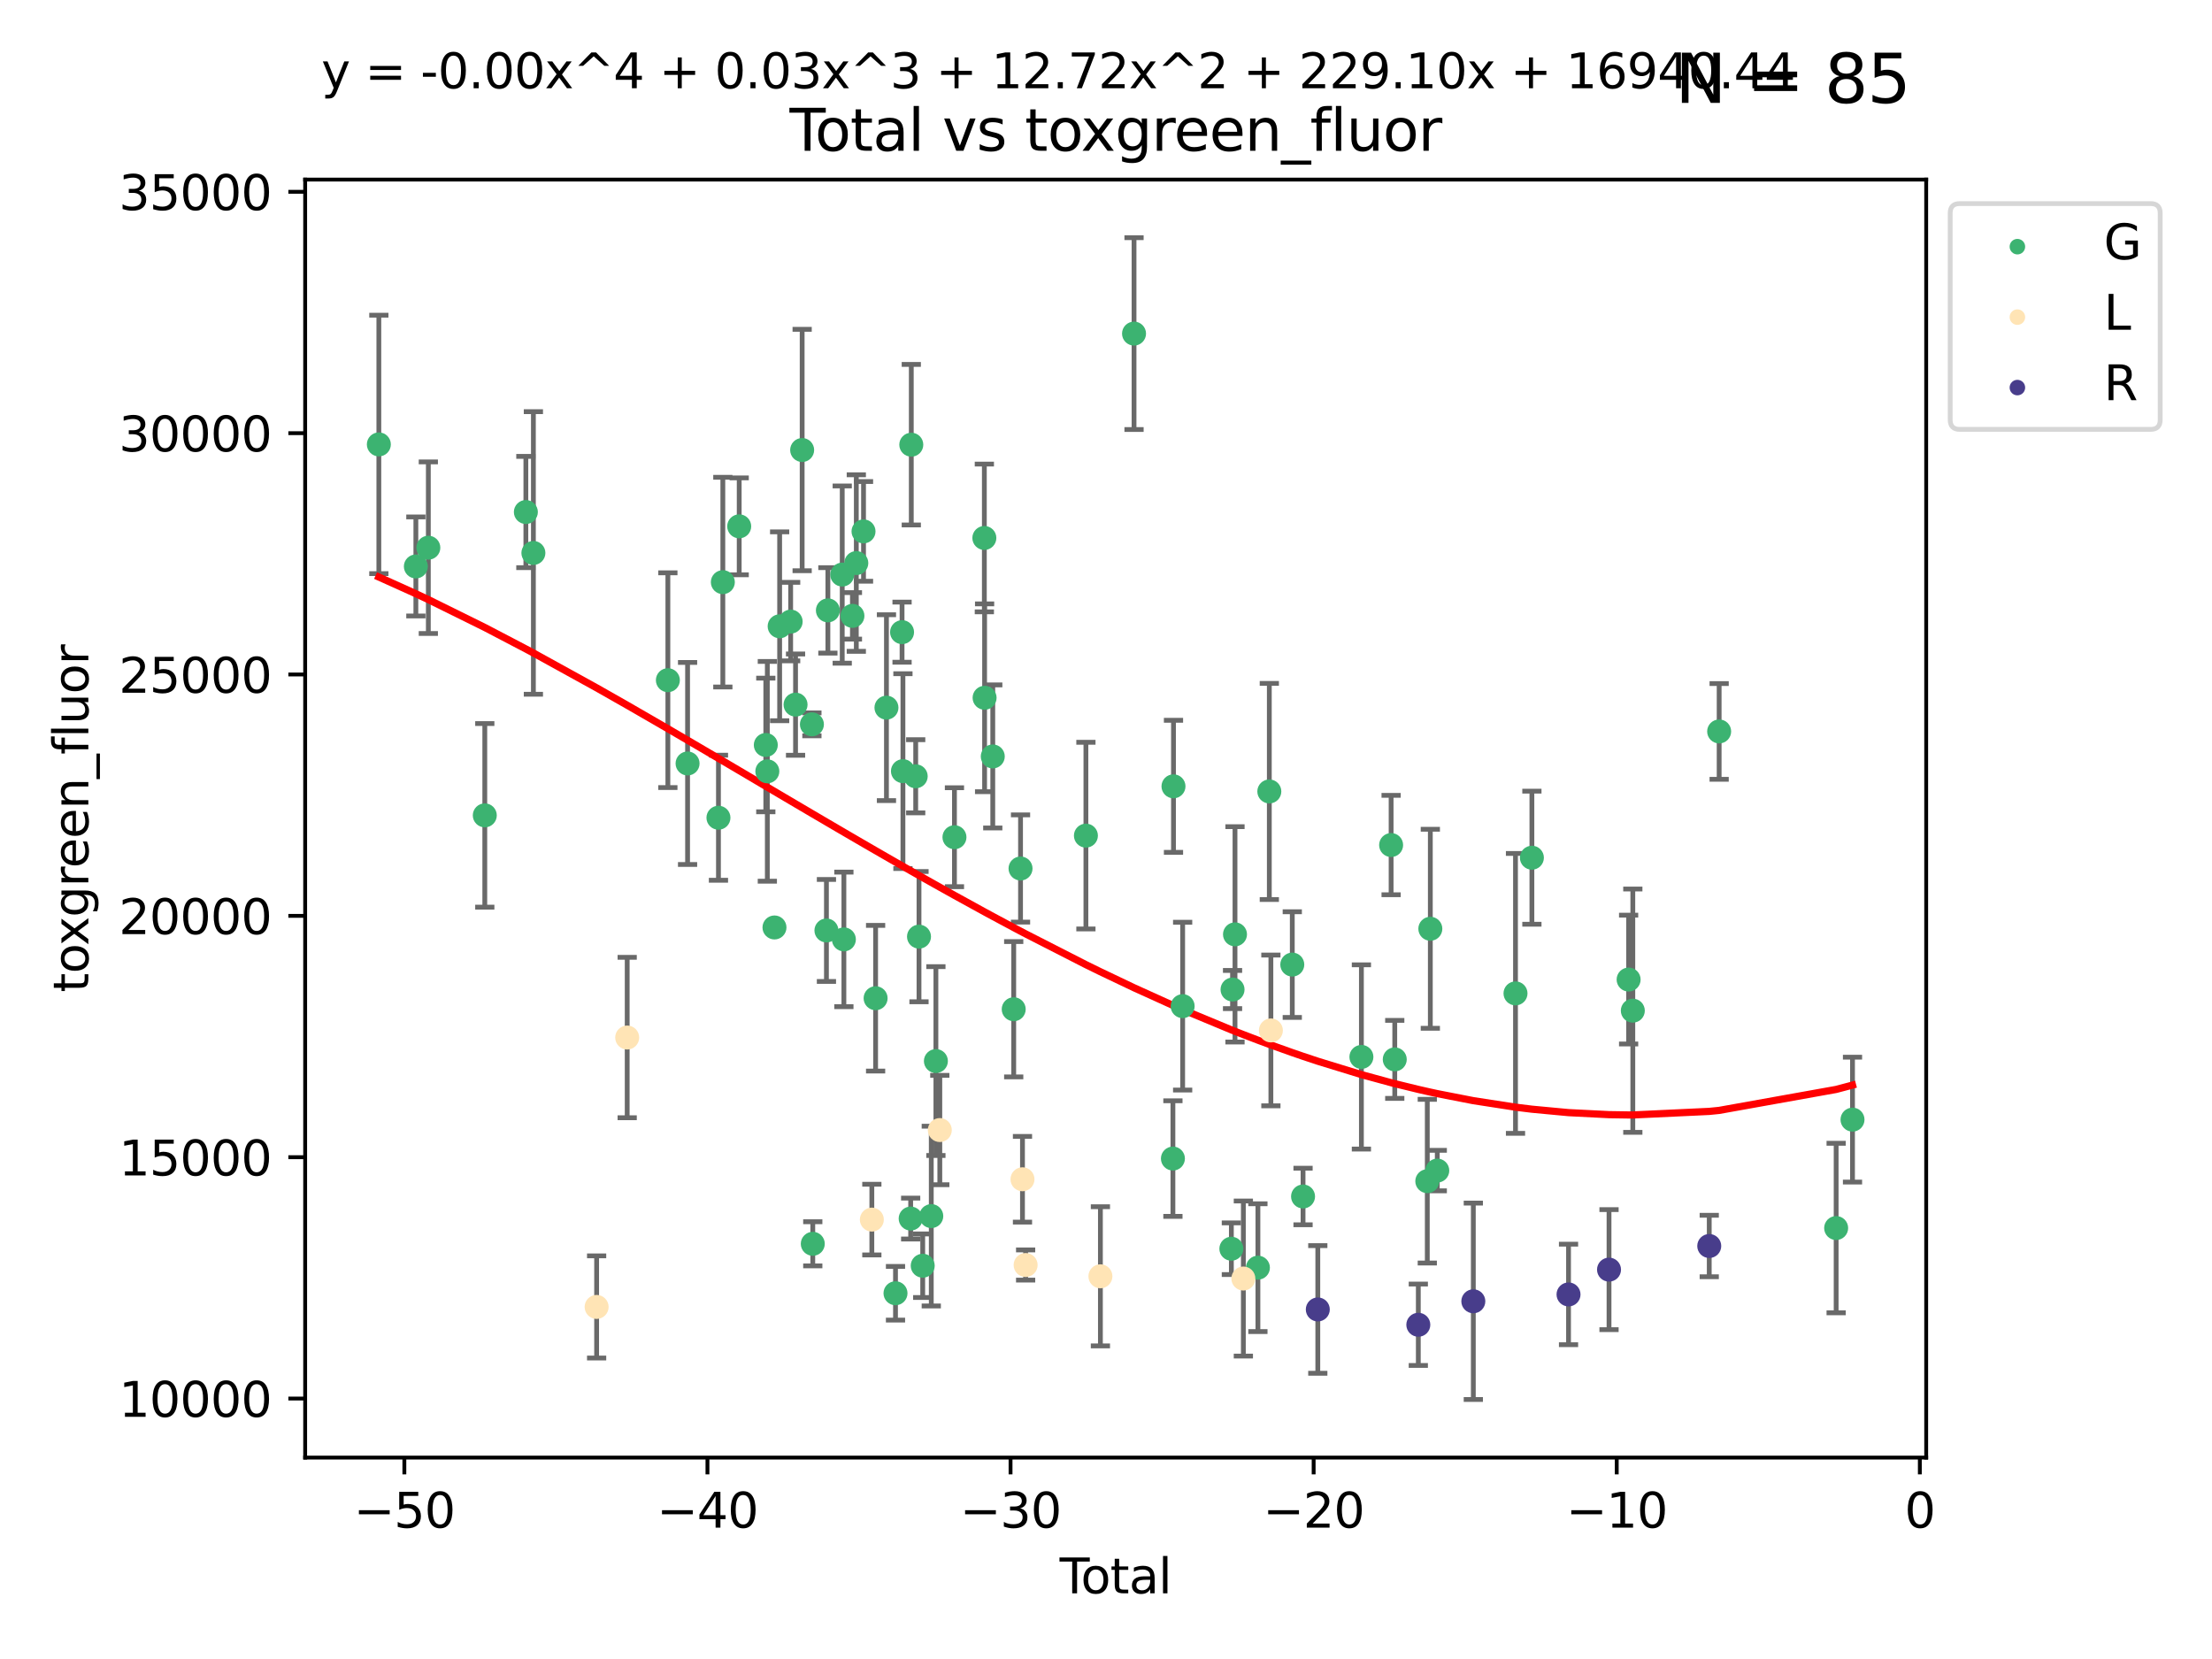 <?xml version="1.0" encoding="utf-8" standalone="no"?>
<!DOCTYPE svg PUBLIC "-//W3C//DTD SVG 1.1//EN"
  "http://www.w3.org/Graphics/SVG/1.1/DTD/svg11.dtd">
<svg xmlns:xlink="http://www.w3.org/1999/xlink" width="460.8pt" height="345.6pt" viewBox="0 0 460.8 345.6" xmlns="http://www.w3.org/2000/svg" version="1.1">
 <defs>
  <style type="text/css">*{stroke-linejoin: round; stroke-linecap: butt}</style>
 </defs>
 <g id="figure_1">
  <g id="patch_1">
   <path d="M 0 345.6 
L 460.8 345.6 
L 460.8 0 
L 0 0 
z
" style="fill: #ffffff"/>
  </g>
  <g id="axes_1">
   <g id="patch_2">
    <path d="M 63.571 303.64 
L 401.26 303.64 
L 401.26 37.411 
L 63.571 37.411 
z
" style="fill: #ffffff"/>
   </g>
   <g id="PathCollection_1">
    <defs>
     <path id="m3b1cc37652" d="M 0 1.118 
C 0.297 1.118 0.581 1 0.791 0.791 
C 1 0.581 1.118 0.297 1.118 0 
C 1.118 -0.297 1 -0.581 0.791 -0.791 
C 0.581 -1 0.297 -1.118 0 -1.118 
C -0.297 -1.118 -0.581 -1 -0.791 -0.791 
C -1 -0.581 -1.118 -0.297 -1.118 0 
C -1.118 0.297 -1 0.581 -0.791 0.791 
C -0.581 1 -0.297 1.118 0 1.118 
z
" style="stroke: #3cb371"/>
    </defs>
    <g clip-path="url(#pe4d00e81f5)">
     <use xlink:href="#m3b1cc37652" x="78.921" y="92.576" style="fill: #3cb371; stroke: #3cb371"/>
     <use xlink:href="#m3b1cc37652" x="86.632" y="118" style="fill: #3cb371; stroke: #3cb371"/>
     <use xlink:href="#m3b1cc37652" x="89.23" y="114.095" style="fill: #3cb371; stroke: #3cb371"/>
     <use xlink:href="#m3b1cc37652" x="100.991" y="169.856" style="fill: #3cb371; stroke: #3cb371"/>
     <use xlink:href="#m3b1cc37652" x="109.547" y="106.664" style="fill: #3cb371; stroke: #3cb371"/>
     <use xlink:href="#m3b1cc37652" x="111.115" y="115.192" style="fill: #3cb371; stroke: #3cb371"/>
     <use xlink:href="#m3b1cc37652" x="139.13" y="141.696" style="fill: #3cb371; stroke: #3cb371"/>
     <use xlink:href="#m3b1cc37652" x="143.234" y="159.046" style="fill: #3cb371; stroke: #3cb371"/>
     <use xlink:href="#m3b1cc37652" x="149.667" y="170.346" style="fill: #3cb371; stroke: #3cb371"/>
     <use xlink:href="#m3b1cc37652" x="150.581" y="121.273" style="fill: #3cb371; stroke: #3cb371"/>
     <use xlink:href="#m3b1cc37652" x="153.989" y="109.645" style="fill: #3cb371; stroke: #3cb371"/>
     <use xlink:href="#m3b1cc37652" x="159.53" y="155.194" style="fill: #3cb371; stroke: #3cb371"/>
     <use xlink:href="#m3b1cc37652" x="159.85" y="160.682" style="fill: #3cb371; stroke: #3cb371"/>
     <use xlink:href="#m3b1cc37652" x="161.338" y="193.207" style="fill: #3cb371; stroke: #3cb371"/>
     <use xlink:href="#m3b1cc37652" x="162.414" y="130.468" style="fill: #3cb371; stroke: #3cb371"/>
     <use xlink:href="#m3b1cc37652" x="164.708" y="129.492" style="fill: #3cb371; stroke: #3cb371"/>
     <use xlink:href="#m3b1cc37652" x="165.728" y="146.786" style="fill: #3cb371; stroke: #3cb371"/>
     <use xlink:href="#m3b1cc37652" x="167.103" y="93.746" style="fill: #3cb371; stroke: #3cb371"/>
     <use xlink:href="#m3b1cc37652" x="169.136" y="150.895" style="fill: #3cb371; stroke: #3cb371"/>
     <use xlink:href="#m3b1cc37652" x="169.317" y="259.107" style="fill: #3cb371; stroke: #3cb371"/>
     <use xlink:href="#m3b1cc37652" x="172.162" y="193.834" style="fill: #3cb371; stroke: #3cb371"/>
     <use xlink:href="#m3b1cc37652" x="172.464" y="127.152" style="fill: #3cb371; stroke: #3cb371"/>
     <use xlink:href="#m3b1cc37652" x="175.452" y="119.694" style="fill: #3cb371; stroke: #3cb371"/>
     <use xlink:href="#m3b1cc37652" x="175.797" y="195.692" style="fill: #3cb371; stroke: #3cb371"/>
     <use xlink:href="#m3b1cc37652" x="177.576" y="128.297" style="fill: #3cb371; stroke: #3cb371"/>
     <use xlink:href="#m3b1cc37652" x="178.386" y="117.296" style="fill: #3cb371; stroke: #3cb371"/>
     <use xlink:href="#m3b1cc37652" x="179.887" y="110.698" style="fill: #3cb371; stroke: #3cb371"/>
     <use xlink:href="#m3b1cc37652" x="182.405" y="207.947" style="fill: #3cb371; stroke: #3cb371"/>
     <use xlink:href="#m3b1cc37652" x="184.665" y="147.416" style="fill: #3cb371; stroke: #3cb371"/>
     <use xlink:href="#m3b1cc37652" x="186.549" y="269.408" style="fill: #3cb371; stroke: #3cb371"/>
     <use xlink:href="#m3b1cc37652" x="187.915" y="131.687" style="fill: #3cb371; stroke: #3cb371"/>
     <use xlink:href="#m3b1cc37652" x="188.097" y="160.643" style="fill: #3cb371; stroke: #3cb371"/>
     <use xlink:href="#m3b1cc37652" x="189.709" y="253.848" style="fill: #3cb371; stroke: #3cb371"/>
     <use xlink:href="#m3b1cc37652" x="189.838" y="92.638" style="fill: #3cb371; stroke: #3cb371"/>
     <use xlink:href="#m3b1cc37652" x="190.758" y="161.713" style="fill: #3cb371; stroke: #3cb371"/>
     <use xlink:href="#m3b1cc37652" x="191.445" y="195.119" style="fill: #3cb371; stroke: #3cb371"/>
     <use xlink:href="#m3b1cc37652" x="192.218" y="263.673" style="fill: #3cb371; stroke: #3cb371"/>
     <use xlink:href="#m3b1cc37652" x="194.002" y="253.335" style="fill: #3cb371; stroke: #3cb371"/>
     <use xlink:href="#m3b1cc37652" x="194.965" y="221.039" style="fill: #3cb371; stroke: #3cb371"/>
     <use xlink:href="#m3b1cc37652" x="198.831" y="174.407" style="fill: #3cb371; stroke: #3cb371"/>
     <use xlink:href="#m3b1cc37652" x="205.058" y="112.067" style="fill: #3cb371; stroke: #3cb371"/>
     <use xlink:href="#m3b1cc37652" x="205.109" y="145.36" style="fill: #3cb371; stroke: #3cb371"/>
     <use xlink:href="#m3b1cc37652" x="206.813" y="157.58" style="fill: #3cb371; stroke: #3cb371"/>
     <use xlink:href="#m3b1cc37652" x="211.175" y="210.241" style="fill: #3cb371; stroke: #3cb371"/>
     <use xlink:href="#m3b1cc37652" x="212.596" y="180.924" style="fill: #3cb371; stroke: #3cb371"/>
     <use xlink:href="#m3b1cc37652" x="226.215" y="174.077" style="fill: #3cb371; stroke: #3cb371"/>
     <use xlink:href="#m3b1cc37652" x="236.24" y="69.494" style="fill: #3cb371; stroke: #3cb371"/>
     <use xlink:href="#m3b1cc37652" x="244.34" y="241.349" style="fill: #3cb371; stroke: #3cb371"/>
     <use xlink:href="#m3b1cc37652" x="244.459" y="163.805" style="fill: #3cb371; stroke: #3cb371"/>
     <use xlink:href="#m3b1cc37652" x="246.367" y="209.601" style="fill: #3cb371; stroke: #3cb371"/>
     <use xlink:href="#m3b1cc37652" x="256.515" y="260.132" style="fill: #3cb371; stroke: #3cb371"/>
     <use xlink:href="#m3b1cc37652" x="256.761" y="206.139" style="fill: #3cb371; stroke: #3cb371"/>
     <use xlink:href="#m3b1cc37652" x="257.272" y="194.643" style="fill: #3cb371; stroke: #3cb371"/>
     <use xlink:href="#m3b1cc37652" x="262.046" y="264.077" style="fill: #3cb371; stroke: #3cb371"/>
     <use xlink:href="#m3b1cc37652" x="264.423" y="164.873" style="fill: #3cb371; stroke: #3cb371"/>
     <use xlink:href="#m3b1cc37652" x="269.206" y="200.941" style="fill: #3cb371; stroke: #3cb371"/>
     <use xlink:href="#m3b1cc37652" x="271.449" y="249.248" style="fill: #3cb371; stroke: #3cb371"/>
     <use xlink:href="#m3b1cc37652" x="283.606" y="220.177" style="fill: #3cb371; stroke: #3cb371"/>
     <use xlink:href="#m3b1cc37652" x="289.795" y="176.037" style="fill: #3cb371; stroke: #3cb371"/>
     <use xlink:href="#m3b1cc37652" x="290.554" y="220.688" style="fill: #3cb371; stroke: #3cb371"/>
     <use xlink:href="#m3b1cc37652" x="297.331" y="246.061" style="fill: #3cb371; stroke: #3cb371"/>
     <use xlink:href="#m3b1cc37652" x="297.964" y="193.478" style="fill: #3cb371; stroke: #3cb371"/>
     <use xlink:href="#m3b1cc37652" x="299.411" y="243.853" style="fill: #3cb371; stroke: #3cb371"/>
     <use xlink:href="#m3b1cc37652" x="315.707" y="206.943" style="fill: #3cb371; stroke: #3cb371"/>
     <use xlink:href="#m3b1cc37652" x="319.122" y="178.677" style="fill: #3cb371; stroke: #3cb371"/>
     <use xlink:href="#m3b1cc37652" x="339.271" y="204.059" style="fill: #3cb371; stroke: #3cb371"/>
     <use xlink:href="#m3b1cc37652" x="340.146" y="210.54" style="fill: #3cb371; stroke: #3cb371"/>
     <use xlink:href="#m3b1cc37652" x="358.131" y="152.372" style="fill: #3cb371; stroke: #3cb371"/>
     <use xlink:href="#m3b1cc37652" x="382.503" y="255.824" style="fill: #3cb371; stroke: #3cb371"/>
     <use xlink:href="#m3b1cc37652" x="385.911" y="233.239" style="fill: #3cb371; stroke: #3cb371"/>
    </g>
   </g>
   <g id="PathCollection_2">
    <defs>
     <path id="mdcbbc4880f" d="M 0 1.118 
C 0.297 1.118 0.581 1 0.791 0.791 
C 1 0.581 1.118 0.297 1.118 0 
C 1.118 -0.297 1 -0.581 0.791 -0.791 
C 0.581 -1 0.297 -1.118 0 -1.118 
C -0.297 -1.118 -0.581 -1 -0.791 -0.791 
C -1 -0.581 -1.118 -0.297 -1.118 0 
C -1.118 0.297 -1 0.581 -0.791 0.791 
C -0.581 1 -0.297 1.118 0 1.118 
z
" style="stroke: #ffe4b5"/>
    </defs>
    <g clip-path="url(#pe4d00e81f5)">
     <use xlink:href="#mdcbbc4880f" x="124.287" y="272.258" style="fill: #ffe4b5; stroke: #ffe4b5"/>
     <use xlink:href="#mdcbbc4880f" x="130.655" y="216.136" style="fill: #ffe4b5; stroke: #ffe4b5"/>
     <use xlink:href="#mdcbbc4880f" x="181.621" y="254.066" style="fill: #ffe4b5; stroke: #ffe4b5"/>
     <use xlink:href="#mdcbbc4880f" x="195.779" y="235.41" style="fill: #ffe4b5; stroke: #ffe4b5"/>
     <use xlink:href="#mdcbbc4880f" x="213.002" y="245.663" style="fill: #ffe4b5; stroke: #ffe4b5"/>
     <use xlink:href="#mdcbbc4880f" x="213.657" y="263.527" style="fill: #ffe4b5; stroke: #ffe4b5"/>
     <use xlink:href="#mdcbbc4880f" x="229.236" y="265.877" style="fill: #ffe4b5; stroke: #ffe4b5"/>
     <use xlink:href="#mdcbbc4880f" x="259.015" y="266.342" style="fill: #ffe4b5; stroke: #ffe4b5"/>
     <use xlink:href="#mdcbbc4880f" x="264.749" y="214.658" style="fill: #ffe4b5; stroke: #ffe4b5"/>
    </g>
   </g>
   <g id="PathCollection_3">
    <defs>
     <path id="mb650e68457" d="M 0 1.118 
C 0.297 1.118 0.581 1 0.791 0.791 
C 1 0.581 1.118 0.297 1.118 0 
C 1.118 -0.297 1 -0.581 0.791 -0.791 
C 0.581 -1 0.297 -1.118 0 -1.118 
C -0.297 -1.118 -0.581 -1 -0.791 -0.791 
C -1 -0.581 -1.118 -0.297 -1.118 0 
C -1.118 0.297 -1 0.581 -0.791 0.791 
C -0.581 1 -0.297 1.118 0 1.118 
z
" style="stroke: #483d8b"/>
    </defs>
    <g clip-path="url(#pe4d00e81f5)">
     <use xlink:href="#mb650e68457" x="274.522" y="272.782" style="fill: #483d8b; stroke: #483d8b"/>
     <use xlink:href="#mb650e68457" x="295.461" y="275.972" style="fill: #483d8b; stroke: #483d8b"/>
     <use xlink:href="#mb650e68457" x="306.921" y="271.081" style="fill: #483d8b; stroke: #483d8b"/>
     <use xlink:href="#mb650e68457" x="326.753" y="269.654" style="fill: #483d8b; stroke: #483d8b"/>
     <use xlink:href="#mb650e68457" x="335.188" y="264.486" style="fill: #483d8b; stroke: #483d8b"/>
     <use xlink:href="#mb650e68457" x="356.067" y="259.565" style="fill: #483d8b; stroke: #483d8b"/>
    </g>
   </g>
   <g id="matplotlib.axis_1">
    <g id="xtick_1">
     <g id="line2d_1">
      <defs>
       <path id="mff375510f5" d="M 0 0 
L 0 3.5 
" style="stroke: #000000; stroke-width: 0.8"/>
      </defs>
      <g>
       <use xlink:href="#mff375510f5" x="84.235" y="303.64" style="stroke: #000000; stroke-width: 0.8"/>
      </g>
     </g>
     <g id="text_1">
      <!-- −50 -->
      <g transform="translate(73.682 318.238)scale(0.1 -0.1)">
       <defs>
        <path id="DejaVuSans-2212" d="M 678 2272 
L 4684 2272 
L 4684 1741 
L 678 1741 
L 678 2272 
z
" transform="scale(0.016)"/>
        <path id="DejaVuSans-35" d="M 691 4666 
L 3169 4666 
L 3169 4134 
L 1269 4134 
L 1269 2991 
Q 1406 3038 1543 3061 
Q 1681 3084 1819 3084 
Q 2600 3084 3056 2656 
Q 3513 2228 3513 1497 
Q 3513 744 3044 326 
Q 2575 -91 1722 -91 
Q 1428 -91 1123 -41 
Q 819 9 494 109 
L 494 744 
Q 775 591 1075 516 
Q 1375 441 1709 441 
Q 2250 441 2565 725 
Q 2881 1009 2881 1497 
Q 2881 1984 2565 2268 
Q 2250 2553 1709 2553 
Q 1456 2553 1204 2497 
Q 953 2441 691 2322 
L 691 4666 
z
" transform="scale(0.016)"/>
        <path id="DejaVuSans-30" d="M 2034 4250 
Q 1547 4250 1301 3770 
Q 1056 3291 1056 2328 
Q 1056 1369 1301 889 
Q 1547 409 2034 409 
Q 2525 409 2770 889 
Q 3016 1369 3016 2328 
Q 3016 3291 2770 3770 
Q 2525 4250 2034 4250 
z
M 2034 4750 
Q 2819 4750 3233 4129 
Q 3647 3509 3647 2328 
Q 3647 1150 3233 529 
Q 2819 -91 2034 -91 
Q 1250 -91 836 529 
Q 422 1150 422 2328 
Q 422 3509 836 4129 
Q 1250 4750 2034 4750 
z
" transform="scale(0.016)"/>
       </defs>
       <use xlink:href="#DejaVuSans-2212"/>
       <use xlink:href="#DejaVuSans-35" x="83.789"/>
       <use xlink:href="#DejaVuSans-30" x="147.412"/>
      </g>
     </g>
    </g>
    <g id="xtick_2">
     <g id="line2d_2">
      <g>
       <use xlink:href="#mff375510f5" x="147.375" y="303.64" style="stroke: #000000; stroke-width: 0.8"/>
      </g>
     </g>
     <g id="text_2">
      <!-- −40 -->
      <g transform="translate(136.823 318.238)scale(0.1 -0.1)">
       <defs>
        <path id="DejaVuSans-34" d="M 2419 4116 
L 825 1625 
L 2419 1625 
L 2419 4116 
z
M 2253 4666 
L 3047 4666 
L 3047 1625 
L 3713 1625 
L 3713 1100 
L 3047 1100 
L 3047 0 
L 2419 0 
L 2419 1100 
L 313 1100 
L 313 1709 
L 2253 4666 
z
" transform="scale(0.016)"/>
       </defs>
       <use xlink:href="#DejaVuSans-2212"/>
       <use xlink:href="#DejaVuSans-34" x="83.789"/>
       <use xlink:href="#DejaVuSans-30" x="147.412"/>
      </g>
     </g>
    </g>
    <g id="xtick_3">
     <g id="line2d_3">
      <g>
       <use xlink:href="#mff375510f5" x="210.515" y="303.64" style="stroke: #000000; stroke-width: 0.8"/>
      </g>
     </g>
     <g id="text_3">
      <!-- −30 -->
      <g transform="translate(199.963 318.238)scale(0.1 -0.1)">
       <defs>
        <path id="DejaVuSans-33" d="M 2597 2516 
Q 3050 2419 3304 2112 
Q 3559 1806 3559 1356 
Q 3559 666 3084 287 
Q 2609 -91 1734 -91 
Q 1441 -91 1130 -33 
Q 819 25 488 141 
L 488 750 
Q 750 597 1062 519 
Q 1375 441 1716 441 
Q 2309 441 2620 675 
Q 2931 909 2931 1356 
Q 2931 1769 2642 2001 
Q 2353 2234 1838 2234 
L 1294 2234 
L 1294 2753 
L 1863 2753 
Q 2328 2753 2575 2939 
Q 2822 3125 2822 3475 
Q 2822 3834 2567 4026 
Q 2313 4219 1838 4219 
Q 1578 4219 1281 4162 
Q 984 4106 628 3988 
L 628 4550 
Q 988 4650 1302 4700 
Q 1616 4750 1894 4750 
Q 2613 4750 3031 4423 
Q 3450 4097 3450 3541 
Q 3450 3153 3228 2886 
Q 3006 2619 2597 2516 
z
" transform="scale(0.016)"/>
       </defs>
       <use xlink:href="#DejaVuSans-2212"/>
       <use xlink:href="#DejaVuSans-33" x="83.789"/>
       <use xlink:href="#DejaVuSans-30" x="147.412"/>
      </g>
     </g>
    </g>
    <g id="xtick_4">
     <g id="line2d_4">
      <g>
       <use xlink:href="#mff375510f5" x="273.656" y="303.64" style="stroke: #000000; stroke-width: 0.8"/>
      </g>
     </g>
     <g id="text_4">
      <!-- −20 -->
      <g transform="translate(263.103 318.238)scale(0.1 -0.1)">
       <defs>
        <path id="DejaVuSans-32" d="M 1228 531 
L 3431 531 
L 3431 0 
L 469 0 
L 469 531 
Q 828 903 1448 1529 
Q 2069 2156 2228 2338 
Q 2531 2678 2651 2914 
Q 2772 3150 2772 3378 
Q 2772 3750 2511 3984 
Q 2250 4219 1831 4219 
Q 1534 4219 1204 4116 
Q 875 4013 500 3803 
L 500 4441 
Q 881 4594 1212 4672 
Q 1544 4750 1819 4750 
Q 2544 4750 2975 4387 
Q 3406 4025 3406 3419 
Q 3406 3131 3298 2873 
Q 3191 2616 2906 2266 
Q 2828 2175 2409 1742 
Q 1991 1309 1228 531 
z
" transform="scale(0.016)"/>
       </defs>
       <use xlink:href="#DejaVuSans-2212"/>
       <use xlink:href="#DejaVuSans-32" x="83.789"/>
       <use xlink:href="#DejaVuSans-30" x="147.412"/>
      </g>
     </g>
    </g>
    <g id="xtick_5">
     <g id="line2d_5">
      <g>
       <use xlink:href="#mff375510f5" x="336.796" y="303.64" style="stroke: #000000; stroke-width: 0.8"/>
      </g>
     </g>
     <g id="text_5">
      <!-- −10 -->
      <g transform="translate(326.244 318.238)scale(0.1 -0.1)">
       <defs>
        <path id="DejaVuSans-31" d="M 794 531 
L 1825 531 
L 1825 4091 
L 703 3866 
L 703 4441 
L 1819 4666 
L 2450 4666 
L 2450 531 
L 3481 531 
L 3481 0 
L 794 0 
L 794 531 
z
" transform="scale(0.016)"/>
       </defs>
       <use xlink:href="#DejaVuSans-2212"/>
       <use xlink:href="#DejaVuSans-31" x="83.789"/>
       <use xlink:href="#DejaVuSans-30" x="147.412"/>
      </g>
     </g>
    </g>
    <g id="xtick_6">
     <g id="line2d_6">
      <g>
       <use xlink:href="#mff375510f5" x="399.937" y="303.64" style="stroke: #000000; stroke-width: 0.8"/>
      </g>
     </g>
     <g id="text_6">
      <!-- 0 -->
      <g transform="translate(396.755 318.238)scale(0.1 -0.1)">
       <use xlink:href="#DejaVuSans-30"/>
      </g>
     </g>
    </g>
    <g id="text_7">
     <!-- Total -->
     <g transform="translate(220.739 331.917)scale(0.1 -0.1)">
      <defs>
       <path id="DejaVuSans-54" d="M -19 4666 
L 3928 4666 
L 3928 4134 
L 2272 4134 
L 2272 0 
L 1638 0 
L 1638 4134 
L -19 4134 
L -19 4666 
z
" transform="scale(0.016)"/>
       <path id="DejaVuSans-6f" d="M 1959 3097 
Q 1497 3097 1228 2736 
Q 959 2375 959 1747 
Q 959 1119 1226 758 
Q 1494 397 1959 397 
Q 2419 397 2687 759 
Q 2956 1122 2956 1747 
Q 2956 2369 2687 2733 
Q 2419 3097 1959 3097 
z
M 1959 3584 
Q 2709 3584 3137 3096 
Q 3566 2609 3566 1747 
Q 3566 888 3137 398 
Q 2709 -91 1959 -91 
Q 1206 -91 779 398 
Q 353 888 353 1747 
Q 353 2609 779 3096 
Q 1206 3584 1959 3584 
z
" transform="scale(0.016)"/>
       <path id="DejaVuSans-74" d="M 1172 4494 
L 1172 3500 
L 2356 3500 
L 2356 3053 
L 1172 3053 
L 1172 1153 
Q 1172 725 1289 603 
Q 1406 481 1766 481 
L 2356 481 
L 2356 0 
L 1766 0 
Q 1100 0 847 248 
Q 594 497 594 1153 
L 594 3053 
L 172 3053 
L 172 3500 
L 594 3500 
L 594 4494 
L 1172 4494 
z
" transform="scale(0.016)"/>
       <path id="DejaVuSans-61" d="M 2194 1759 
Q 1497 1759 1228 1600 
Q 959 1441 959 1056 
Q 959 750 1161 570 
Q 1363 391 1709 391 
Q 2188 391 2477 730 
Q 2766 1069 2766 1631 
L 2766 1759 
L 2194 1759 
z
M 3341 1997 
L 3341 0 
L 2766 0 
L 2766 531 
Q 2569 213 2275 61 
Q 1981 -91 1556 -91 
Q 1019 -91 701 211 
Q 384 513 384 1019 
Q 384 1609 779 1909 
Q 1175 2209 1959 2209 
L 2766 2209 
L 2766 2266 
Q 2766 2663 2505 2880 
Q 2244 3097 1772 3097 
Q 1472 3097 1187 3025 
Q 903 2953 641 2809 
L 641 3341 
Q 956 3463 1253 3523 
Q 1550 3584 1831 3584 
Q 2591 3584 2966 3190 
Q 3341 2797 3341 1997 
z
" transform="scale(0.016)"/>
       <path id="DejaVuSans-6c" d="M 603 4863 
L 1178 4863 
L 1178 0 
L 603 0 
L 603 4863 
z
" transform="scale(0.016)"/>
      </defs>
      <use xlink:href="#DejaVuSans-54"/>
      <use xlink:href="#DejaVuSans-6f" x="44.084"/>
      <use xlink:href="#DejaVuSans-74" x="105.266"/>
      <use xlink:href="#DejaVuSans-61" x="144.475"/>
      <use xlink:href="#DejaVuSans-6c" x="205.754"/>
     </g>
    </g>
   </g>
   <g id="matplotlib.axis_2">
    <g id="ytick_1">
     <g id="line2d_7">
      <defs>
       <path id="m2085481900" d="M 0 0 
L -3.5 0 
" style="stroke: #000000; stroke-width: 0.8"/>
      </defs>
      <g>
       <use xlink:href="#m2085481900" x="63.571" y="291.346" style="stroke: #000000; stroke-width: 0.8"/>
      </g>
     </g>
     <g id="text_8">
      <!-- 10000 -->
      <g transform="translate(24.759 295.145)scale(0.1 -0.1)">
       <use xlink:href="#DejaVuSans-31"/>
       <use xlink:href="#DejaVuSans-30" x="63.623"/>
       <use xlink:href="#DejaVuSans-30" x="127.246"/>
       <use xlink:href="#DejaVuSans-30" x="190.869"/>
       <use xlink:href="#DejaVuSans-30" x="254.492"/>
      </g>
     </g>
    </g>
    <g id="ytick_2">
     <g id="line2d_8">
      <g>
       <use xlink:href="#m2085481900" x="63.571" y="241.067" style="stroke: #000000; stroke-width: 0.8"/>
      </g>
     </g>
     <g id="text_9">
      <!-- 15000 -->
      <g transform="translate(24.759 244.867)scale(0.1 -0.1)">
       <use xlink:href="#DejaVuSans-31"/>
       <use xlink:href="#DejaVuSans-35" x="63.623"/>
       <use xlink:href="#DejaVuSans-30" x="127.246"/>
       <use xlink:href="#DejaVuSans-30" x="190.869"/>
       <use xlink:href="#DejaVuSans-30" x="254.492"/>
      </g>
     </g>
    </g>
    <g id="ytick_3">
     <g id="line2d_9">
      <g>
       <use xlink:href="#m2085481900" x="63.571" y="190.789" style="stroke: #000000; stroke-width: 0.8"/>
      </g>
     </g>
     <g id="text_10">
      <!-- 20000 -->
      <g transform="translate(24.759 194.588)scale(0.1 -0.1)">
       <use xlink:href="#DejaVuSans-32"/>
       <use xlink:href="#DejaVuSans-30" x="63.623"/>
       <use xlink:href="#DejaVuSans-30" x="127.246"/>
       <use xlink:href="#DejaVuSans-30" x="190.869"/>
       <use xlink:href="#DejaVuSans-30" x="254.492"/>
      </g>
     </g>
    </g>
    <g id="ytick_4">
     <g id="line2d_10">
      <g>
       <use xlink:href="#m2085481900" x="63.571" y="140.511" style="stroke: #000000; stroke-width: 0.8"/>
      </g>
     </g>
     <g id="text_11">
      <!-- 25000 -->
      <g transform="translate(24.759 144.31)scale(0.1 -0.1)">
       <use xlink:href="#DejaVuSans-32"/>
       <use xlink:href="#DejaVuSans-35" x="63.623"/>
       <use xlink:href="#DejaVuSans-30" x="127.246"/>
       <use xlink:href="#DejaVuSans-30" x="190.869"/>
       <use xlink:href="#DejaVuSans-30" x="254.492"/>
      </g>
     </g>
    </g>
    <g id="ytick_5">
     <g id="line2d_11">
      <g>
       <use xlink:href="#m2085481900" x="63.571" y="90.232" style="stroke: #000000; stroke-width: 0.8"/>
      </g>
     </g>
     <g id="text_12">
      <!-- 30000 -->
      <g transform="translate(24.759 94.032)scale(0.1 -0.1)">
       <use xlink:href="#DejaVuSans-33"/>
       <use xlink:href="#DejaVuSans-30" x="63.623"/>
       <use xlink:href="#DejaVuSans-30" x="127.246"/>
       <use xlink:href="#DejaVuSans-30" x="190.869"/>
       <use xlink:href="#DejaVuSans-30" x="254.492"/>
      </g>
     </g>
    </g>
    <g id="ytick_6">
     <g id="line2d_12">
      <g>
       <use xlink:href="#m2085481900" x="63.571" y="39.954" style="stroke: #000000; stroke-width: 0.8"/>
      </g>
     </g>
     <g id="text_13">
      <!-- 35000 -->
      <g transform="translate(24.759 43.753)scale(0.1 -0.1)">
       <use xlink:href="#DejaVuSans-33"/>
       <use xlink:href="#DejaVuSans-35" x="63.623"/>
       <use xlink:href="#DejaVuSans-30" x="127.246"/>
       <use xlink:href="#DejaVuSans-30" x="190.869"/>
       <use xlink:href="#DejaVuSans-30" x="254.492"/>
      </g>
     </g>
    </g>
    <g id="text_14">
     <!-- toxgreen_fluor -->
     <g transform="translate(18.401 206.72)rotate(-90)scale(0.1 -0.1)">
      <defs>
       <path id="DejaVuSans-78" d="M 3513 3500 
L 2247 1797 
L 3578 0 
L 2900 0 
L 1881 1375 
L 863 0 
L 184 0 
L 1544 1831 
L 300 3500 
L 978 3500 
L 1906 2253 
L 2834 3500 
L 3513 3500 
z
" transform="scale(0.016)"/>
       <path id="DejaVuSans-67" d="M 2906 1791 
Q 2906 2416 2648 2759 
Q 2391 3103 1925 3103 
Q 1463 3103 1205 2759 
Q 947 2416 947 1791 
Q 947 1169 1205 825 
Q 1463 481 1925 481 
Q 2391 481 2648 825 
Q 2906 1169 2906 1791 
z
M 3481 434 
Q 3481 -459 3084 -895 
Q 2688 -1331 1869 -1331 
Q 1566 -1331 1297 -1286 
Q 1028 -1241 775 -1147 
L 775 -588 
Q 1028 -725 1275 -790 
Q 1522 -856 1778 -856 
Q 2344 -856 2625 -561 
Q 2906 -266 2906 331 
L 2906 616 
Q 2728 306 2450 153 
Q 2172 0 1784 0 
Q 1141 0 747 490 
Q 353 981 353 1791 
Q 353 2603 747 3093 
Q 1141 3584 1784 3584 
Q 2172 3584 2450 3431 
Q 2728 3278 2906 2969 
L 2906 3500 
L 3481 3500 
L 3481 434 
z
" transform="scale(0.016)"/>
       <path id="DejaVuSans-72" d="M 2631 2963 
Q 2534 3019 2420 3045 
Q 2306 3072 2169 3072 
Q 1681 3072 1420 2755 
Q 1159 2438 1159 1844 
L 1159 0 
L 581 0 
L 581 3500 
L 1159 3500 
L 1159 2956 
Q 1341 3275 1631 3429 
Q 1922 3584 2338 3584 
Q 2397 3584 2469 3576 
Q 2541 3569 2628 3553 
L 2631 2963 
z
" transform="scale(0.016)"/>
       <path id="DejaVuSans-65" d="M 3597 1894 
L 3597 1613 
L 953 1613 
Q 991 1019 1311 708 
Q 1631 397 2203 397 
Q 2534 397 2845 478 
Q 3156 559 3463 722 
L 3463 178 
Q 3153 47 2828 -22 
Q 2503 -91 2169 -91 
Q 1331 -91 842 396 
Q 353 884 353 1716 
Q 353 2575 817 3079 
Q 1281 3584 2069 3584 
Q 2775 3584 3186 3129 
Q 3597 2675 3597 1894 
z
M 3022 2063 
Q 3016 2534 2758 2815 
Q 2500 3097 2075 3097 
Q 1594 3097 1305 2825 
Q 1016 2553 972 2059 
L 3022 2063 
z
" transform="scale(0.016)"/>
       <path id="DejaVuSans-6e" d="M 3513 2113 
L 3513 0 
L 2938 0 
L 2938 2094 
Q 2938 2591 2744 2837 
Q 2550 3084 2163 3084 
Q 1697 3084 1428 2787 
Q 1159 2491 1159 1978 
L 1159 0 
L 581 0 
L 581 3500 
L 1159 3500 
L 1159 2956 
Q 1366 3272 1645 3428 
Q 1925 3584 2291 3584 
Q 2894 3584 3203 3211 
Q 3513 2838 3513 2113 
z
" transform="scale(0.016)"/>
       <path id="DejaVuSans-5f" d="M 3263 -1063 
L 3263 -1509 
L -63 -1509 
L -63 -1063 
L 3263 -1063 
z
" transform="scale(0.016)"/>
       <path id="DejaVuSans-66" d="M 2375 4863 
L 2375 4384 
L 1825 4384 
Q 1516 4384 1395 4259 
Q 1275 4134 1275 3809 
L 1275 3500 
L 2222 3500 
L 2222 3053 
L 1275 3053 
L 1275 0 
L 697 0 
L 697 3053 
L 147 3053 
L 147 3500 
L 697 3500 
L 697 3744 
Q 697 4328 969 4595 
Q 1241 4863 1831 4863 
L 2375 4863 
z
" transform="scale(0.016)"/>
       <path id="DejaVuSans-75" d="M 544 1381 
L 544 3500 
L 1119 3500 
L 1119 1403 
Q 1119 906 1312 657 
Q 1506 409 1894 409 
Q 2359 409 2629 706 
Q 2900 1003 2900 1516 
L 2900 3500 
L 3475 3500 
L 3475 0 
L 2900 0 
L 2900 538 
Q 2691 219 2414 64 
Q 2138 -91 1772 -91 
Q 1169 -91 856 284 
Q 544 659 544 1381 
z
M 1991 3584 
L 1991 3584 
z
" transform="scale(0.016)"/>
      </defs>
      <use xlink:href="#DejaVuSans-74"/>
      <use xlink:href="#DejaVuSans-6f" x="39.209"/>
      <use xlink:href="#DejaVuSans-78" x="97.266"/>
      <use xlink:href="#DejaVuSans-67" x="156.445"/>
      <use xlink:href="#DejaVuSans-72" x="219.922"/>
      <use xlink:href="#DejaVuSans-65" x="258.785"/>
      <use xlink:href="#DejaVuSans-65" x="320.309"/>
      <use xlink:href="#DejaVuSans-6e" x="381.832"/>
      <use xlink:href="#DejaVuSans-5f" x="445.211"/>
      <use xlink:href="#DejaVuSans-66" x="495.211"/>
      <use xlink:href="#DejaVuSans-6c" x="530.416"/>
      <use xlink:href="#DejaVuSans-75" x="558.199"/>
      <use xlink:href="#DejaVuSans-6f" x="621.578"/>
      <use xlink:href="#DejaVuSans-72" x="682.76"/>
     </g>
    </g>
   </g>
   <g id="LineCollection_1">
    <path d="M 78.921 119.496 
L 78.921 65.657 
" clip-path="url(#pe4d00e81f5)" style="fill: none; stroke: #696969"/>
    <path d="M 86.632 128.318 
L 86.632 107.682 
" clip-path="url(#pe4d00e81f5)" style="fill: none; stroke: #696969"/>
    <path d="M 89.23 131.971 
L 89.23 96.219 
" clip-path="url(#pe4d00e81f5)" style="fill: none; stroke: #696969"/>
    <path d="M 100.991 188.979 
L 100.991 150.733 
" clip-path="url(#pe4d00e81f5)" style="fill: none; stroke: #696969"/>
    <path d="M 109.547 118.255 
L 109.547 95.073 
" clip-path="url(#pe4d00e81f5)" style="fill: none; stroke: #696969"/>
    <path d="M 111.115 144.625 
L 111.115 85.759 
" clip-path="url(#pe4d00e81f5)" style="fill: none; stroke: #696969"/>
    <path d="M 139.13 164.062 
L 139.13 119.329 
" clip-path="url(#pe4d00e81f5)" style="fill: none; stroke: #696969"/>
    <path d="M 143.234 180.091 
L 143.234 138.001 
" clip-path="url(#pe4d00e81f5)" style="fill: none; stroke: #696969"/>
    <path d="M 149.667 183.374 
L 149.667 157.317 
" clip-path="url(#pe4d00e81f5)" style="fill: none; stroke: #696969"/>
    <path d="M 150.581 143.113 
L 150.581 99.432 
" clip-path="url(#pe4d00e81f5)" style="fill: none; stroke: #696969"/>
    <path d="M 153.989 119.742 
L 153.989 99.548 
" clip-path="url(#pe4d00e81f5)" style="fill: none; stroke: #696969"/>
    <path d="M 159.53 169.115 
L 159.53 141.273 
" clip-path="url(#pe4d00e81f5)" style="fill: none; stroke: #696969"/>
    <path d="M 159.85 183.571 
L 159.85 137.793 
" clip-path="url(#pe4d00e81f5)" style="fill: none; stroke: #696969"/>
    <path d="M 161.338 193.96 
L 161.338 192.455 
" clip-path="url(#pe4d00e81f5)" style="fill: none; stroke: #696969"/>
    <path d="M 162.414 150.143 
L 162.414 110.794 
" clip-path="url(#pe4d00e81f5)" style="fill: none; stroke: #696969"/>
    <path d="M 164.708 137.67 
L 164.708 121.314 
" clip-path="url(#pe4d00e81f5)" style="fill: none; stroke: #696969"/>
    <path d="M 165.728 157.335 
L 165.728 136.237 
" clip-path="url(#pe4d00e81f5)" style="fill: none; stroke: #696969"/>
    <path d="M 167.103 118.889 
L 167.103 68.604 
" clip-path="url(#pe4d00e81f5)" style="fill: none; stroke: #696969"/>
    <path d="M 169.136 153.285 
L 169.136 148.505 
" clip-path="url(#pe4d00e81f5)" style="fill: none; stroke: #696969"/>
    <path d="M 169.317 263.706 
L 169.317 254.509 
" clip-path="url(#pe4d00e81f5)" style="fill: none; stroke: #696969"/>
    <path d="M 172.162 204.458 
L 172.162 183.211 
" clip-path="url(#pe4d00e81f5)" style="fill: none; stroke: #696969"/>
    <path d="M 172.464 136.053 
L 172.464 118.251 
" clip-path="url(#pe4d00e81f5)" style="fill: none; stroke: #696969"/>
    <path d="M 175.452 138.156 
L 175.452 101.232 
" clip-path="url(#pe4d00e81f5)" style="fill: none; stroke: #696969"/>
    <path d="M 175.797 209.705 
L 175.797 181.678 
" clip-path="url(#pe4d00e81f5)" style="fill: none; stroke: #696969"/>
    <path d="M 177.576 133.141 
L 177.576 123.454 
" clip-path="url(#pe4d00e81f5)" style="fill: none; stroke: #696969"/>
    <path d="M 178.386 135.685 
L 178.386 98.907 
" clip-path="url(#pe4d00e81f5)" style="fill: none; stroke: #696969"/>
    <path d="M 179.887 121.084 
L 179.887 100.313 
" clip-path="url(#pe4d00e81f5)" style="fill: none; stroke: #696969"/>
    <path d="M 182.405 223.121 
L 182.405 192.774 
" clip-path="url(#pe4d00e81f5)" style="fill: none; stroke: #696969"/>
    <path d="M 184.665 166.775 
L 184.665 128.057 
" clip-path="url(#pe4d00e81f5)" style="fill: none; stroke: #696969"/>
    <path d="M 186.549 275 
L 186.549 263.817 
" clip-path="url(#pe4d00e81f5)" style="fill: none; stroke: #696969"/>
    <path d="M 187.915 137.948 
L 187.915 125.426 
" clip-path="url(#pe4d00e81f5)" style="fill: none; stroke: #696969"/>
    <path d="M 188.097 180.935 
L 188.097 140.351 
" clip-path="url(#pe4d00e81f5)" style="fill: none; stroke: #696969"/>
    <path d="M 189.709 258.109 
L 189.709 249.586 
" clip-path="url(#pe4d00e81f5)" style="fill: none; stroke: #696969"/>
    <path d="M 189.838 109.361 
L 189.838 75.915 
" clip-path="url(#pe4d00e81f5)" style="fill: none; stroke: #696969"/>
    <path d="M 190.758 169.333 
L 190.758 154.092 
" clip-path="url(#pe4d00e81f5)" style="fill: none; stroke: #696969"/>
    <path d="M 191.445 208.688 
L 191.445 181.55 
" clip-path="url(#pe4d00e81f5)" style="fill: none; stroke: #696969"/>
    <path d="M 192.218 270.293 
L 192.218 257.053 
" clip-path="url(#pe4d00e81f5)" style="fill: none; stroke: #696969"/>
    <path d="M 194.002 272.058 
L 194.002 234.612 
" clip-path="url(#pe4d00e81f5)" style="fill: none; stroke: #696969"/>
    <path d="M 194.965 240.709 
L 194.965 201.368 
" clip-path="url(#pe4d00e81f5)" style="fill: none; stroke: #696969"/>
    <path d="M 198.831 184.712 
L 198.831 164.102 
" clip-path="url(#pe4d00e81f5)" style="fill: none; stroke: #696969"/>
    <path d="M 205.058 127.461 
L 205.058 96.672 
" clip-path="url(#pe4d00e81f5)" style="fill: none; stroke: #696969"/>
    <path d="M 205.109 164.923 
L 205.109 125.797 
" clip-path="url(#pe4d00e81f5)" style="fill: none; stroke: #696969"/>
    <path d="M 206.813 172.484 
L 206.813 142.675 
" clip-path="url(#pe4d00e81f5)" style="fill: none; stroke: #696969"/>
    <path d="M 211.175 224.333 
L 211.175 196.148 
" clip-path="url(#pe4d00e81f5)" style="fill: none; stroke: #696969"/>
    <path d="M 212.596 192.094 
L 212.596 169.754 
" clip-path="url(#pe4d00e81f5)" style="fill: none; stroke: #696969"/>
    <path d="M 226.215 193.521 
L 226.215 154.633 
" clip-path="url(#pe4d00e81f5)" style="fill: none; stroke: #696969"/>
    <path d="M 236.24 89.476 
L 236.24 49.513 
" clip-path="url(#pe4d00e81f5)" style="fill: none; stroke: #696969"/>
    <path d="M 244.34 253.39 
L 244.34 229.309 
" clip-path="url(#pe4d00e81f5)" style="fill: none; stroke: #696969"/>
    <path d="M 244.459 177.562 
L 244.459 150.048 
" clip-path="url(#pe4d00e81f5)" style="fill: none; stroke: #696969"/>
    <path d="M 246.367 227.077 
L 246.367 192.125 
" clip-path="url(#pe4d00e81f5)" style="fill: none; stroke: #696969"/>
    <path d="M 256.515 265.515 
L 256.515 254.75 
" clip-path="url(#pe4d00e81f5)" style="fill: none; stroke: #696969"/>
    <path d="M 256.761 210.114 
L 256.761 202.164 
" clip-path="url(#pe4d00e81f5)" style="fill: none; stroke: #696969"/>
    <path d="M 257.272 217.072 
L 257.272 172.214 
" clip-path="url(#pe4d00e81f5)" style="fill: none; stroke: #696969"/>
    <path d="M 262.046 277.389 
L 262.046 250.765 
" clip-path="url(#pe4d00e81f5)" style="fill: none; stroke: #696969"/>
    <path d="M 264.423 187.383 
L 264.423 142.364 
" clip-path="url(#pe4d00e81f5)" style="fill: none; stroke: #696969"/>
    <path d="M 269.206 211.948 
L 269.206 189.935 
" clip-path="url(#pe4d00e81f5)" style="fill: none; stroke: #696969"/>
    <path d="M 271.449 255.139 
L 271.449 243.358 
" clip-path="url(#pe4d00e81f5)" style="fill: none; stroke: #696969"/>
    <path d="M 283.606 239.368 
L 283.606 200.985 
" clip-path="url(#pe4d00e81f5)" style="fill: none; stroke: #696969"/>
    <path d="M 289.795 186.387 
L 289.795 165.686 
" clip-path="url(#pe4d00e81f5)" style="fill: none; stroke: #696969"/>
    <path d="M 290.554 228.814 
L 290.554 212.563 
" clip-path="url(#pe4d00e81f5)" style="fill: none; stroke: #696969"/>
    <path d="M 297.331 263.11 
L 297.331 229.013 
" clip-path="url(#pe4d00e81f5)" style="fill: none; stroke: #696969"/>
    <path d="M 297.964 214.207 
L 297.964 172.749 
" clip-path="url(#pe4d00e81f5)" style="fill: none; stroke: #696969"/>
    <path d="M 299.411 248.072 
L 299.411 239.634 
" clip-path="url(#pe4d00e81f5)" style="fill: none; stroke: #696969"/>
    <path d="M 315.707 236.098 
L 315.707 177.788 
" clip-path="url(#pe4d00e81f5)" style="fill: none; stroke: #696969"/>
    <path d="M 319.122 192.537 
L 319.122 164.817 
" clip-path="url(#pe4d00e81f5)" style="fill: none; stroke: #696969"/>
    <path d="M 339.271 217.478 
L 339.271 190.64 
" clip-path="url(#pe4d00e81f5)" style="fill: none; stroke: #696969"/>
    <path d="M 340.146 235.883 
L 340.146 185.197 
" clip-path="url(#pe4d00e81f5)" style="fill: none; stroke: #696969"/>
    <path d="M 358.131 162.343 
L 358.131 142.4 
" clip-path="url(#pe4d00e81f5)" style="fill: none; stroke: #696969"/>
    <path d="M 382.503 273.482 
L 382.503 238.167 
" clip-path="url(#pe4d00e81f5)" style="fill: none; stroke: #696969"/>
    <path d="M 385.911 246.248 
L 385.911 220.23 
" clip-path="url(#pe4d00e81f5)" style="fill: none; stroke: #696969"/>
   </g>
   <g id="line2d_13">
    <defs>
     <path id="mc41c68d6c5" d="M 2 0 
L -2 -0 
" style="stroke: #696969"/>
    </defs>
    <g clip-path="url(#pe4d00e81f5)">
     <use xlink:href="#mc41c68d6c5" x="78.921" y="119.496" style="fill: #696969; stroke: #696969"/>
     <use xlink:href="#mc41c68d6c5" x="86.632" y="128.318" style="fill: #696969; stroke: #696969"/>
     <use xlink:href="#mc41c68d6c5" x="89.23" y="131.971" style="fill: #696969; stroke: #696969"/>
     <use xlink:href="#mc41c68d6c5" x="100.991" y="188.979" style="fill: #696969; stroke: #696969"/>
     <use xlink:href="#mc41c68d6c5" x="109.547" y="118.255" style="fill: #696969; stroke: #696969"/>
     <use xlink:href="#mc41c68d6c5" x="111.115" y="144.625" style="fill: #696969; stroke: #696969"/>
     <use xlink:href="#mc41c68d6c5" x="139.13" y="164.062" style="fill: #696969; stroke: #696969"/>
     <use xlink:href="#mc41c68d6c5" x="143.234" y="180.091" style="fill: #696969; stroke: #696969"/>
     <use xlink:href="#mc41c68d6c5" x="149.667" y="183.374" style="fill: #696969; stroke: #696969"/>
     <use xlink:href="#mc41c68d6c5" x="150.581" y="143.113" style="fill: #696969; stroke: #696969"/>
     <use xlink:href="#mc41c68d6c5" x="153.989" y="119.742" style="fill: #696969; stroke: #696969"/>
     <use xlink:href="#mc41c68d6c5" x="159.53" y="169.115" style="fill: #696969; stroke: #696969"/>
     <use xlink:href="#mc41c68d6c5" x="159.85" y="183.571" style="fill: #696969; stroke: #696969"/>
     <use xlink:href="#mc41c68d6c5" x="161.338" y="193.96" style="fill: #696969; stroke: #696969"/>
     <use xlink:href="#mc41c68d6c5" x="162.414" y="150.143" style="fill: #696969; stroke: #696969"/>
     <use xlink:href="#mc41c68d6c5" x="164.708" y="137.67" style="fill: #696969; stroke: #696969"/>
     <use xlink:href="#mc41c68d6c5" x="165.728" y="157.335" style="fill: #696969; stroke: #696969"/>
     <use xlink:href="#mc41c68d6c5" x="167.103" y="118.889" style="fill: #696969; stroke: #696969"/>
     <use xlink:href="#mc41c68d6c5" x="169.136" y="153.285" style="fill: #696969; stroke: #696969"/>
     <use xlink:href="#mc41c68d6c5" x="169.317" y="263.706" style="fill: #696969; stroke: #696969"/>
     <use xlink:href="#mc41c68d6c5" x="172.162" y="204.458" style="fill: #696969; stroke: #696969"/>
     <use xlink:href="#mc41c68d6c5" x="172.464" y="136.053" style="fill: #696969; stroke: #696969"/>
     <use xlink:href="#mc41c68d6c5" x="175.452" y="138.156" style="fill: #696969; stroke: #696969"/>
     <use xlink:href="#mc41c68d6c5" x="175.797" y="209.705" style="fill: #696969; stroke: #696969"/>
     <use xlink:href="#mc41c68d6c5" x="177.576" y="133.141" style="fill: #696969; stroke: #696969"/>
     <use xlink:href="#mc41c68d6c5" x="178.386" y="135.685" style="fill: #696969; stroke: #696969"/>
     <use xlink:href="#mc41c68d6c5" x="179.887" y="121.084" style="fill: #696969; stroke: #696969"/>
     <use xlink:href="#mc41c68d6c5" x="182.405" y="223.121" style="fill: #696969; stroke: #696969"/>
     <use xlink:href="#mc41c68d6c5" x="184.665" y="166.775" style="fill: #696969; stroke: #696969"/>
     <use xlink:href="#mc41c68d6c5" x="186.549" y="275" style="fill: #696969; stroke: #696969"/>
     <use xlink:href="#mc41c68d6c5" x="187.915" y="137.948" style="fill: #696969; stroke: #696969"/>
     <use xlink:href="#mc41c68d6c5" x="188.097" y="180.935" style="fill: #696969; stroke: #696969"/>
     <use xlink:href="#mc41c68d6c5" x="189.709" y="258.109" style="fill: #696969; stroke: #696969"/>
     <use xlink:href="#mc41c68d6c5" x="189.838" y="109.361" style="fill: #696969; stroke: #696969"/>
     <use xlink:href="#mc41c68d6c5" x="190.758" y="169.333" style="fill: #696969; stroke: #696969"/>
     <use xlink:href="#mc41c68d6c5" x="191.445" y="208.688" style="fill: #696969; stroke: #696969"/>
     <use xlink:href="#mc41c68d6c5" x="192.218" y="270.293" style="fill: #696969; stroke: #696969"/>
     <use xlink:href="#mc41c68d6c5" x="194.002" y="272.058" style="fill: #696969; stroke: #696969"/>
     <use xlink:href="#mc41c68d6c5" x="194.965" y="240.709" style="fill: #696969; stroke: #696969"/>
     <use xlink:href="#mc41c68d6c5" x="198.831" y="184.712" style="fill: #696969; stroke: #696969"/>
     <use xlink:href="#mc41c68d6c5" x="205.058" y="127.461" style="fill: #696969; stroke: #696969"/>
     <use xlink:href="#mc41c68d6c5" x="205.109" y="164.923" style="fill: #696969; stroke: #696969"/>
     <use xlink:href="#mc41c68d6c5" x="206.813" y="172.484" style="fill: #696969; stroke: #696969"/>
     <use xlink:href="#mc41c68d6c5" x="211.175" y="224.333" style="fill: #696969; stroke: #696969"/>
     <use xlink:href="#mc41c68d6c5" x="212.596" y="192.094" style="fill: #696969; stroke: #696969"/>
     <use xlink:href="#mc41c68d6c5" x="226.215" y="193.521" style="fill: #696969; stroke: #696969"/>
     <use xlink:href="#mc41c68d6c5" x="236.24" y="89.476" style="fill: #696969; stroke: #696969"/>
     <use xlink:href="#mc41c68d6c5" x="244.34" y="253.39" style="fill: #696969; stroke: #696969"/>
     <use xlink:href="#mc41c68d6c5" x="244.459" y="177.562" style="fill: #696969; stroke: #696969"/>
     <use xlink:href="#mc41c68d6c5" x="246.367" y="227.077" style="fill: #696969; stroke: #696969"/>
     <use xlink:href="#mc41c68d6c5" x="256.515" y="265.515" style="fill: #696969; stroke: #696969"/>
     <use xlink:href="#mc41c68d6c5" x="256.761" y="210.114" style="fill: #696969; stroke: #696969"/>
     <use xlink:href="#mc41c68d6c5" x="257.272" y="217.072" style="fill: #696969; stroke: #696969"/>
     <use xlink:href="#mc41c68d6c5" x="262.046" y="277.389" style="fill: #696969; stroke: #696969"/>
     <use xlink:href="#mc41c68d6c5" x="264.423" y="187.383" style="fill: #696969; stroke: #696969"/>
     <use xlink:href="#mc41c68d6c5" x="269.206" y="211.948" style="fill: #696969; stroke: #696969"/>
     <use xlink:href="#mc41c68d6c5" x="271.449" y="255.139" style="fill: #696969; stroke: #696969"/>
     <use xlink:href="#mc41c68d6c5" x="283.606" y="239.368" style="fill: #696969; stroke: #696969"/>
     <use xlink:href="#mc41c68d6c5" x="289.795" y="186.387" style="fill: #696969; stroke: #696969"/>
     <use xlink:href="#mc41c68d6c5" x="290.554" y="228.814" style="fill: #696969; stroke: #696969"/>
     <use xlink:href="#mc41c68d6c5" x="297.331" y="263.11" style="fill: #696969; stroke: #696969"/>
     <use xlink:href="#mc41c68d6c5" x="297.964" y="214.207" style="fill: #696969; stroke: #696969"/>
     <use xlink:href="#mc41c68d6c5" x="299.411" y="248.072" style="fill: #696969; stroke: #696969"/>
     <use xlink:href="#mc41c68d6c5" x="315.707" y="236.098" style="fill: #696969; stroke: #696969"/>
     <use xlink:href="#mc41c68d6c5" x="319.122" y="192.537" style="fill: #696969; stroke: #696969"/>
     <use xlink:href="#mc41c68d6c5" x="339.271" y="217.478" style="fill: #696969; stroke: #696969"/>
     <use xlink:href="#mc41c68d6c5" x="340.146" y="235.883" style="fill: #696969; stroke: #696969"/>
     <use xlink:href="#mc41c68d6c5" x="358.131" y="162.343" style="fill: #696969; stroke: #696969"/>
     <use xlink:href="#mc41c68d6c5" x="382.503" y="273.482" style="fill: #696969; stroke: #696969"/>
     <use xlink:href="#mc41c68d6c5" x="385.911" y="246.248" style="fill: #696969; stroke: #696969"/>
    </g>
   </g>
   <g id="line2d_14">
    <g clip-path="url(#pe4d00e81f5)">
     <use xlink:href="#mc41c68d6c5" x="78.921" y="65.657" style="fill: #696969; stroke: #696969"/>
     <use xlink:href="#mc41c68d6c5" x="86.632" y="107.682" style="fill: #696969; stroke: #696969"/>
     <use xlink:href="#mc41c68d6c5" x="89.23" y="96.219" style="fill: #696969; stroke: #696969"/>
     <use xlink:href="#mc41c68d6c5" x="100.991" y="150.733" style="fill: #696969; stroke: #696969"/>
     <use xlink:href="#mc41c68d6c5" x="109.547" y="95.073" style="fill: #696969; stroke: #696969"/>
     <use xlink:href="#mc41c68d6c5" x="111.115" y="85.759" style="fill: #696969; stroke: #696969"/>
     <use xlink:href="#mc41c68d6c5" x="139.13" y="119.329" style="fill: #696969; stroke: #696969"/>
     <use xlink:href="#mc41c68d6c5" x="143.234" y="138.001" style="fill: #696969; stroke: #696969"/>
     <use xlink:href="#mc41c68d6c5" x="149.667" y="157.317" style="fill: #696969; stroke: #696969"/>
     <use xlink:href="#mc41c68d6c5" x="150.581" y="99.432" style="fill: #696969; stroke: #696969"/>
     <use xlink:href="#mc41c68d6c5" x="153.989" y="99.548" style="fill: #696969; stroke: #696969"/>
     <use xlink:href="#mc41c68d6c5" x="159.53" y="141.273" style="fill: #696969; stroke: #696969"/>
     <use xlink:href="#mc41c68d6c5" x="159.85" y="137.793" style="fill: #696969; stroke: #696969"/>
     <use xlink:href="#mc41c68d6c5" x="161.338" y="192.455" style="fill: #696969; stroke: #696969"/>
     <use xlink:href="#mc41c68d6c5" x="162.414" y="110.794" style="fill: #696969; stroke: #696969"/>
     <use xlink:href="#mc41c68d6c5" x="164.708" y="121.314" style="fill: #696969; stroke: #696969"/>
     <use xlink:href="#mc41c68d6c5" x="165.728" y="136.237" style="fill: #696969; stroke: #696969"/>
     <use xlink:href="#mc41c68d6c5" x="167.103" y="68.604" style="fill: #696969; stroke: #696969"/>
     <use xlink:href="#mc41c68d6c5" x="169.136" y="148.505" style="fill: #696969; stroke: #696969"/>
     <use xlink:href="#mc41c68d6c5" x="169.317" y="254.509" style="fill: #696969; stroke: #696969"/>
     <use xlink:href="#mc41c68d6c5" x="172.162" y="183.211" style="fill: #696969; stroke: #696969"/>
     <use xlink:href="#mc41c68d6c5" x="172.464" y="118.251" style="fill: #696969; stroke: #696969"/>
     <use xlink:href="#mc41c68d6c5" x="175.452" y="101.232" style="fill: #696969; stroke: #696969"/>
     <use xlink:href="#mc41c68d6c5" x="175.797" y="181.678" style="fill: #696969; stroke: #696969"/>
     <use xlink:href="#mc41c68d6c5" x="177.576" y="123.454" style="fill: #696969; stroke: #696969"/>
     <use xlink:href="#mc41c68d6c5" x="178.386" y="98.907" style="fill: #696969; stroke: #696969"/>
     <use xlink:href="#mc41c68d6c5" x="179.887" y="100.313" style="fill: #696969; stroke: #696969"/>
     <use xlink:href="#mc41c68d6c5" x="182.405" y="192.774" style="fill: #696969; stroke: #696969"/>
     <use xlink:href="#mc41c68d6c5" x="184.665" y="128.057" style="fill: #696969; stroke: #696969"/>
     <use xlink:href="#mc41c68d6c5" x="186.549" y="263.817" style="fill: #696969; stroke: #696969"/>
     <use xlink:href="#mc41c68d6c5" x="187.915" y="125.426" style="fill: #696969; stroke: #696969"/>
     <use xlink:href="#mc41c68d6c5" x="188.097" y="140.351" style="fill: #696969; stroke: #696969"/>
     <use xlink:href="#mc41c68d6c5" x="189.709" y="249.586" style="fill: #696969; stroke: #696969"/>
     <use xlink:href="#mc41c68d6c5" x="189.838" y="75.915" style="fill: #696969; stroke: #696969"/>
     <use xlink:href="#mc41c68d6c5" x="190.758" y="154.092" style="fill: #696969; stroke: #696969"/>
     <use xlink:href="#mc41c68d6c5" x="191.445" y="181.55" style="fill: #696969; stroke: #696969"/>
     <use xlink:href="#mc41c68d6c5" x="192.218" y="257.053" style="fill: #696969; stroke: #696969"/>
     <use xlink:href="#mc41c68d6c5" x="194.002" y="234.612" style="fill: #696969; stroke: #696969"/>
     <use xlink:href="#mc41c68d6c5" x="194.965" y="201.368" style="fill: #696969; stroke: #696969"/>
     <use xlink:href="#mc41c68d6c5" x="198.831" y="164.102" style="fill: #696969; stroke: #696969"/>
     <use xlink:href="#mc41c68d6c5" x="205.058" y="96.672" style="fill: #696969; stroke: #696969"/>
     <use xlink:href="#mc41c68d6c5" x="205.109" y="125.797" style="fill: #696969; stroke: #696969"/>
     <use xlink:href="#mc41c68d6c5" x="206.813" y="142.675" style="fill: #696969; stroke: #696969"/>
     <use xlink:href="#mc41c68d6c5" x="211.175" y="196.148" style="fill: #696969; stroke: #696969"/>
     <use xlink:href="#mc41c68d6c5" x="212.596" y="169.754" style="fill: #696969; stroke: #696969"/>
     <use xlink:href="#mc41c68d6c5" x="226.215" y="154.633" style="fill: #696969; stroke: #696969"/>
     <use xlink:href="#mc41c68d6c5" x="236.24" y="49.513" style="fill: #696969; stroke: #696969"/>
     <use xlink:href="#mc41c68d6c5" x="244.34" y="229.309" style="fill: #696969; stroke: #696969"/>
     <use xlink:href="#mc41c68d6c5" x="244.459" y="150.048" style="fill: #696969; stroke: #696969"/>
     <use xlink:href="#mc41c68d6c5" x="246.367" y="192.125" style="fill: #696969; stroke: #696969"/>
     <use xlink:href="#mc41c68d6c5" x="256.515" y="254.75" style="fill: #696969; stroke: #696969"/>
     <use xlink:href="#mc41c68d6c5" x="256.761" y="202.164" style="fill: #696969; stroke: #696969"/>
     <use xlink:href="#mc41c68d6c5" x="257.272" y="172.214" style="fill: #696969; stroke: #696969"/>
     <use xlink:href="#mc41c68d6c5" x="262.046" y="250.765" style="fill: #696969; stroke: #696969"/>
     <use xlink:href="#mc41c68d6c5" x="264.423" y="142.364" style="fill: #696969; stroke: #696969"/>
     <use xlink:href="#mc41c68d6c5" x="269.206" y="189.935" style="fill: #696969; stroke: #696969"/>
     <use xlink:href="#mc41c68d6c5" x="271.449" y="243.358" style="fill: #696969; stroke: #696969"/>
     <use xlink:href="#mc41c68d6c5" x="283.606" y="200.985" style="fill: #696969; stroke: #696969"/>
     <use xlink:href="#mc41c68d6c5" x="289.795" y="165.686" style="fill: #696969; stroke: #696969"/>
     <use xlink:href="#mc41c68d6c5" x="290.554" y="212.563" style="fill: #696969; stroke: #696969"/>
     <use xlink:href="#mc41c68d6c5" x="297.331" y="229.013" style="fill: #696969; stroke: #696969"/>
     <use xlink:href="#mc41c68d6c5" x="297.964" y="172.749" style="fill: #696969; stroke: #696969"/>
     <use xlink:href="#mc41c68d6c5" x="299.411" y="239.634" style="fill: #696969; stroke: #696969"/>
     <use xlink:href="#mc41c68d6c5" x="315.707" y="177.788" style="fill: #696969; stroke: #696969"/>
     <use xlink:href="#mc41c68d6c5" x="319.122" y="164.817" style="fill: #696969; stroke: #696969"/>
     <use xlink:href="#mc41c68d6c5" x="339.271" y="190.64" style="fill: #696969; stroke: #696969"/>
     <use xlink:href="#mc41c68d6c5" x="340.146" y="185.197" style="fill: #696969; stroke: #696969"/>
     <use xlink:href="#mc41c68d6c5" x="358.131" y="142.4" style="fill: #696969; stroke: #696969"/>
     <use xlink:href="#mc41c68d6c5" x="382.503" y="238.167" style="fill: #696969; stroke: #696969"/>
     <use xlink:href="#mc41c68d6c5" x="385.911" y="220.23" style="fill: #696969; stroke: #696969"/>
    </g>
   </g>
   <g id="LineCollection_2">
    <path d="M 124.287 282.897 
L 124.287 261.619 
" clip-path="url(#pe4d00e81f5)" style="fill: none; stroke: #696969"/>
    <path d="M 130.655 232.844 
L 130.655 199.428 
" clip-path="url(#pe4d00e81f5)" style="fill: none; stroke: #696969"/>
    <path d="M 181.621 261.428 
L 181.621 246.704 
" clip-path="url(#pe4d00e81f5)" style="fill: none; stroke: #696969"/>
    <path d="M 195.779 246.802 
L 195.779 224.017 
" clip-path="url(#pe4d00e81f5)" style="fill: none; stroke: #696969"/>
    <path d="M 213.002 254.593 
L 213.002 236.733 
" clip-path="url(#pe4d00e81f5)" style="fill: none; stroke: #696969"/>
    <path d="M 213.657 266.671 
L 213.657 260.382 
" clip-path="url(#pe4d00e81f5)" style="fill: none; stroke: #696969"/>
    <path d="M 229.236 280.375 
L 229.236 251.379 
" clip-path="url(#pe4d00e81f5)" style="fill: none; stroke: #696969"/>
    <path d="M 259.015 282.496 
L 259.015 250.189 
" clip-path="url(#pe4d00e81f5)" style="fill: none; stroke: #696969"/>
    <path d="M 264.749 230.361 
L 264.749 198.956 
" clip-path="url(#pe4d00e81f5)" style="fill: none; stroke: #696969"/>
   </g>
   <g id="line2d_15">
    <g clip-path="url(#pe4d00e81f5)">
     <use xlink:href="#mc41c68d6c5" x="124.287" y="282.897" style="fill: #696969; stroke: #696969"/>
     <use xlink:href="#mc41c68d6c5" x="130.655" y="232.844" style="fill: #696969; stroke: #696969"/>
     <use xlink:href="#mc41c68d6c5" x="181.621" y="261.428" style="fill: #696969; stroke: #696969"/>
     <use xlink:href="#mc41c68d6c5" x="195.779" y="246.802" style="fill: #696969; stroke: #696969"/>
     <use xlink:href="#mc41c68d6c5" x="213.002" y="254.593" style="fill: #696969; stroke: #696969"/>
     <use xlink:href="#mc41c68d6c5" x="213.657" y="266.671" style="fill: #696969; stroke: #696969"/>
     <use xlink:href="#mc41c68d6c5" x="229.236" y="280.375" style="fill: #696969; stroke: #696969"/>
     <use xlink:href="#mc41c68d6c5" x="259.015" y="282.496" style="fill: #696969; stroke: #696969"/>
     <use xlink:href="#mc41c68d6c5" x="264.749" y="230.361" style="fill: #696969; stroke: #696969"/>
    </g>
   </g>
   <g id="line2d_16">
    <g clip-path="url(#pe4d00e81f5)">
     <use xlink:href="#mc41c68d6c5" x="124.287" y="261.619" style="fill: #696969; stroke: #696969"/>
     <use xlink:href="#mc41c68d6c5" x="130.655" y="199.428" style="fill: #696969; stroke: #696969"/>
     <use xlink:href="#mc41c68d6c5" x="181.621" y="246.704" style="fill: #696969; stroke: #696969"/>
     <use xlink:href="#mc41c68d6c5" x="195.779" y="224.017" style="fill: #696969; stroke: #696969"/>
     <use xlink:href="#mc41c68d6c5" x="213.002" y="236.733" style="fill: #696969; stroke: #696969"/>
     <use xlink:href="#mc41c68d6c5" x="213.657" y="260.382" style="fill: #696969; stroke: #696969"/>
     <use xlink:href="#mc41c68d6c5" x="229.236" y="251.379" style="fill: #696969; stroke: #696969"/>
     <use xlink:href="#mc41c68d6c5" x="259.015" y="250.189" style="fill: #696969; stroke: #696969"/>
     <use xlink:href="#mc41c68d6c5" x="264.749" y="198.956" style="fill: #696969; stroke: #696969"/>
    </g>
   </g>
   <g id="LineCollection_3">
    <path d="M 274.522 286.077 
L 274.522 259.487 
" clip-path="url(#pe4d00e81f5)" style="fill: none; stroke: #696969"/>
    <path d="M 295.461 284.452 
L 295.461 267.492 
" clip-path="url(#pe4d00e81f5)" style="fill: none; stroke: #696969"/>
    <path d="M 306.921 291.539 
L 306.921 250.624 
" clip-path="url(#pe4d00e81f5)" style="fill: none; stroke: #696969"/>
    <path d="M 326.753 280.125 
L 326.753 259.183 
" clip-path="url(#pe4d00e81f5)" style="fill: none; stroke: #696969"/>
    <path d="M 335.188 276.991 
L 335.188 251.982 
" clip-path="url(#pe4d00e81f5)" style="fill: none; stroke: #696969"/>
    <path d="M 356.067 265.966 
L 356.067 253.164 
" clip-path="url(#pe4d00e81f5)" style="fill: none; stroke: #696969"/>
   </g>
   <g id="line2d_17">
    <g clip-path="url(#pe4d00e81f5)">
     <use xlink:href="#mc41c68d6c5" x="274.522" y="286.077" style="fill: #696969; stroke: #696969"/>
     <use xlink:href="#mc41c68d6c5" x="295.461" y="284.452" style="fill: #696969; stroke: #696969"/>
     <use xlink:href="#mc41c68d6c5" x="306.921" y="291.539" style="fill: #696969; stroke: #696969"/>
     <use xlink:href="#mc41c68d6c5" x="326.753" y="280.125" style="fill: #696969; stroke: #696969"/>
     <use xlink:href="#mc41c68d6c5" x="335.188" y="276.991" style="fill: #696969; stroke: #696969"/>
     <use xlink:href="#mc41c68d6c5" x="356.067" y="265.966" style="fill: #696969; stroke: #696969"/>
    </g>
   </g>
   <g id="line2d_18">
    <g clip-path="url(#pe4d00e81f5)">
     <use xlink:href="#mc41c68d6c5" x="274.522" y="259.487" style="fill: #696969; stroke: #696969"/>
     <use xlink:href="#mc41c68d6c5" x="295.461" y="267.492" style="fill: #696969; stroke: #696969"/>
     <use xlink:href="#mc41c68d6c5" x="306.921" y="250.624" style="fill: #696969; stroke: #696969"/>
     <use xlink:href="#mc41c68d6c5" x="326.753" y="259.183" style="fill: #696969; stroke: #696969"/>
     <use xlink:href="#mc41c68d6c5" x="335.188" y="251.982" style="fill: #696969; stroke: #696969"/>
     <use xlink:href="#mc41c68d6c5" x="356.067" y="253.164" style="fill: #696969; stroke: #696969"/>
    </g>
   </g>
   <g id="line2d_19">
    <path d="M 78.921 120.207 
L 86.632 123.684 
L 89.23 124.905 
L 100.991 130.713 
L 109.547 135.189 
L 111.115 136.029 
L 124.287 143.291 
L 130.655 146.909 
L 139.13 151.805 
L 143.234 154.201 
L 149.667 157.978 
L 150.581 158.516 
L 153.989 160.525 
L 159.53 163.797 
L 159.85 163.985 
L 161.338 164.864 
L 162.414 165.499 
L 164.708 166.852 
L 165.728 167.453 
L 167.103 168.263 
L 169.136 169.459 
L 169.317 169.565 
L 172.162 171.235 
L 172.464 171.412 
L 175.452 173.16 
L 175.797 173.362 
L 177.576 174.399 
L 178.386 174.87 
L 179.887 175.742 
L 181.621 176.747 
L 182.405 177.2 
L 184.665 178.503 
L 186.549 179.585 
L 187.915 180.367 
L 188.097 180.471 
L 189.709 181.389 
L 189.838 181.463 
L 190.758 181.986 
L 191.445 182.375 
L 192.218 182.813 
L 194.002 183.819 
L 194.965 184.361 
L 195.779 184.817 
L 198.831 186.519 
L 205.058 189.942 
L 205.109 189.97 
L 206.813 190.893 
L 211.175 193.231 
L 212.596 193.983 
L 213.002 194.198 
L 213.657 194.542 
L 226.215 200.955 
L 229.236 202.436 
L 236.24 205.771 
L 244.34 209.441 
L 244.459 209.493 
L 246.367 210.325 
L 256.515 214.542 
L 256.761 214.64 
L 257.272 214.842 
L 259.015 215.524 
L 262.046 216.683 
L 264.423 217.567 
L 264.749 217.686 
L 269.206 219.278 
L 271.449 220.049 
L 274.522 221.071 
L 283.606 223.858 
L 289.795 225.548 
L 290.554 225.743 
L 295.461 226.941 
L 297.331 227.367 
L 297.964 227.508 
L 299.411 227.822 
L 306.921 229.288 
L 315.707 230.645 
L 319.122 231.065 
L 326.753 231.78 
L 335.188 232.203 
L 339.271 232.266 
L 340.146 232.267 
L 356.067 231.523 
L 358.131 231.317 
L 382.503 226.948 
L 385.911 226.045 
" clip-path="url(#pe4d00e81f5)" style="fill: none; stroke: #ff0000; stroke-width: 1.5; stroke-linecap: square"/>
   </g>
   <g id="line2d_20">
    <defs>
     <path id="m4a0c87cea4" d="M 0 2 
C 0.53 2 1.039 1.789 1.414 1.414 
C 1.789 1.039 2 0.53 2 0 
C 2 -0.53 1.789 -1.039 1.414 -1.414 
C 1.039 -1.789 0.53 -2 0 -2 
C -0.53 -2 -1.039 -1.789 -1.414 -1.414 
C -1.789 -1.039 -2 -0.53 -2 0 
C -2 0.53 -1.789 1.039 -1.414 1.414 
C -1.039 1.789 -0.53 2 0 2 
z
" style="stroke: #3cb371"/>
    </defs>
    <g clip-path="url(#pe4d00e81f5)">
     <use xlink:href="#m4a0c87cea4" x="78.921" y="92.576" style="fill: #3cb371; stroke: #3cb371"/>
     <use xlink:href="#m4a0c87cea4" x="86.632" y="118" style="fill: #3cb371; stroke: #3cb371"/>
     <use xlink:href="#m4a0c87cea4" x="89.23" y="114.095" style="fill: #3cb371; stroke: #3cb371"/>
     <use xlink:href="#m4a0c87cea4" x="100.991" y="169.856" style="fill: #3cb371; stroke: #3cb371"/>
     <use xlink:href="#m4a0c87cea4" x="109.547" y="106.664" style="fill: #3cb371; stroke: #3cb371"/>
     <use xlink:href="#m4a0c87cea4" x="111.115" y="115.192" style="fill: #3cb371; stroke: #3cb371"/>
     <use xlink:href="#m4a0c87cea4" x="139.13" y="141.696" style="fill: #3cb371; stroke: #3cb371"/>
     <use xlink:href="#m4a0c87cea4" x="143.234" y="159.046" style="fill: #3cb371; stroke: #3cb371"/>
     <use xlink:href="#m4a0c87cea4" x="149.667" y="170.346" style="fill: #3cb371; stroke: #3cb371"/>
     <use xlink:href="#m4a0c87cea4" x="150.581" y="121.273" style="fill: #3cb371; stroke: #3cb371"/>
     <use xlink:href="#m4a0c87cea4" x="153.989" y="109.645" style="fill: #3cb371; stroke: #3cb371"/>
     <use xlink:href="#m4a0c87cea4" x="159.53" y="155.194" style="fill: #3cb371; stroke: #3cb371"/>
     <use xlink:href="#m4a0c87cea4" x="159.85" y="160.682" style="fill: #3cb371; stroke: #3cb371"/>
     <use xlink:href="#m4a0c87cea4" x="161.338" y="193.207" style="fill: #3cb371; stroke: #3cb371"/>
     <use xlink:href="#m4a0c87cea4" x="162.414" y="130.468" style="fill: #3cb371; stroke: #3cb371"/>
     <use xlink:href="#m4a0c87cea4" x="164.708" y="129.492" style="fill: #3cb371; stroke: #3cb371"/>
     <use xlink:href="#m4a0c87cea4" x="165.728" y="146.786" style="fill: #3cb371; stroke: #3cb371"/>
     <use xlink:href="#m4a0c87cea4" x="167.103" y="93.746" style="fill: #3cb371; stroke: #3cb371"/>
     <use xlink:href="#m4a0c87cea4" x="169.136" y="150.895" style="fill: #3cb371; stroke: #3cb371"/>
     <use xlink:href="#m4a0c87cea4" x="169.317" y="259.107" style="fill: #3cb371; stroke: #3cb371"/>
     <use xlink:href="#m4a0c87cea4" x="172.162" y="193.834" style="fill: #3cb371; stroke: #3cb371"/>
     <use xlink:href="#m4a0c87cea4" x="172.464" y="127.152" style="fill: #3cb371; stroke: #3cb371"/>
     <use xlink:href="#m4a0c87cea4" x="175.452" y="119.694" style="fill: #3cb371; stroke: #3cb371"/>
     <use xlink:href="#m4a0c87cea4" x="175.797" y="195.692" style="fill: #3cb371; stroke: #3cb371"/>
     <use xlink:href="#m4a0c87cea4" x="177.576" y="128.297" style="fill: #3cb371; stroke: #3cb371"/>
     <use xlink:href="#m4a0c87cea4" x="178.386" y="117.296" style="fill: #3cb371; stroke: #3cb371"/>
     <use xlink:href="#m4a0c87cea4" x="179.887" y="110.698" style="fill: #3cb371; stroke: #3cb371"/>
     <use xlink:href="#m4a0c87cea4" x="182.405" y="207.947" style="fill: #3cb371; stroke: #3cb371"/>
     <use xlink:href="#m4a0c87cea4" x="184.665" y="147.416" style="fill: #3cb371; stroke: #3cb371"/>
     <use xlink:href="#m4a0c87cea4" x="186.549" y="269.408" style="fill: #3cb371; stroke: #3cb371"/>
     <use xlink:href="#m4a0c87cea4" x="187.915" y="131.687" style="fill: #3cb371; stroke: #3cb371"/>
     <use xlink:href="#m4a0c87cea4" x="188.097" y="160.643" style="fill: #3cb371; stroke: #3cb371"/>
     <use xlink:href="#m4a0c87cea4" x="189.709" y="253.848" style="fill: #3cb371; stroke: #3cb371"/>
     <use xlink:href="#m4a0c87cea4" x="189.838" y="92.638" style="fill: #3cb371; stroke: #3cb371"/>
     <use xlink:href="#m4a0c87cea4" x="190.758" y="161.713" style="fill: #3cb371; stroke: #3cb371"/>
     <use xlink:href="#m4a0c87cea4" x="191.445" y="195.119" style="fill: #3cb371; stroke: #3cb371"/>
     <use xlink:href="#m4a0c87cea4" x="192.218" y="263.673" style="fill: #3cb371; stroke: #3cb371"/>
     <use xlink:href="#m4a0c87cea4" x="194.002" y="253.335" style="fill: #3cb371; stroke: #3cb371"/>
     <use xlink:href="#m4a0c87cea4" x="194.965" y="221.039" style="fill: #3cb371; stroke: #3cb371"/>
     <use xlink:href="#m4a0c87cea4" x="198.831" y="174.407" style="fill: #3cb371; stroke: #3cb371"/>
     <use xlink:href="#m4a0c87cea4" x="205.058" y="112.067" style="fill: #3cb371; stroke: #3cb371"/>
     <use xlink:href="#m4a0c87cea4" x="205.109" y="145.36" style="fill: #3cb371; stroke: #3cb371"/>
     <use xlink:href="#m4a0c87cea4" x="206.813" y="157.58" style="fill: #3cb371; stroke: #3cb371"/>
     <use xlink:href="#m4a0c87cea4" x="211.175" y="210.241" style="fill: #3cb371; stroke: #3cb371"/>
     <use xlink:href="#m4a0c87cea4" x="212.596" y="180.924" style="fill: #3cb371; stroke: #3cb371"/>
     <use xlink:href="#m4a0c87cea4" x="226.215" y="174.077" style="fill: #3cb371; stroke: #3cb371"/>
     <use xlink:href="#m4a0c87cea4" x="236.24" y="69.494" style="fill: #3cb371; stroke: #3cb371"/>
     <use xlink:href="#m4a0c87cea4" x="244.34" y="241.349" style="fill: #3cb371; stroke: #3cb371"/>
     <use xlink:href="#m4a0c87cea4" x="244.459" y="163.805" style="fill: #3cb371; stroke: #3cb371"/>
     <use xlink:href="#m4a0c87cea4" x="246.367" y="209.601" style="fill: #3cb371; stroke: #3cb371"/>
     <use xlink:href="#m4a0c87cea4" x="256.515" y="260.132" style="fill: #3cb371; stroke: #3cb371"/>
     <use xlink:href="#m4a0c87cea4" x="256.761" y="206.139" style="fill: #3cb371; stroke: #3cb371"/>
     <use xlink:href="#m4a0c87cea4" x="257.272" y="194.643" style="fill: #3cb371; stroke: #3cb371"/>
     <use xlink:href="#m4a0c87cea4" x="262.046" y="264.077" style="fill: #3cb371; stroke: #3cb371"/>
     <use xlink:href="#m4a0c87cea4" x="264.423" y="164.873" style="fill: #3cb371; stroke: #3cb371"/>
     <use xlink:href="#m4a0c87cea4" x="269.206" y="200.941" style="fill: #3cb371; stroke: #3cb371"/>
     <use xlink:href="#m4a0c87cea4" x="271.449" y="249.248" style="fill: #3cb371; stroke: #3cb371"/>
     <use xlink:href="#m4a0c87cea4" x="283.606" y="220.177" style="fill: #3cb371; stroke: #3cb371"/>
     <use xlink:href="#m4a0c87cea4" x="289.795" y="176.037" style="fill: #3cb371; stroke: #3cb371"/>
     <use xlink:href="#m4a0c87cea4" x="290.554" y="220.688" style="fill: #3cb371; stroke: #3cb371"/>
     <use xlink:href="#m4a0c87cea4" x="297.331" y="246.061" style="fill: #3cb371; stroke: #3cb371"/>
     <use xlink:href="#m4a0c87cea4" x="297.964" y="193.478" style="fill: #3cb371; stroke: #3cb371"/>
     <use xlink:href="#m4a0c87cea4" x="299.411" y="243.853" style="fill: #3cb371; stroke: #3cb371"/>
     <use xlink:href="#m4a0c87cea4" x="315.707" y="206.943" style="fill: #3cb371; stroke: #3cb371"/>
     <use xlink:href="#m4a0c87cea4" x="319.122" y="178.677" style="fill: #3cb371; stroke: #3cb371"/>
     <use xlink:href="#m4a0c87cea4" x="339.271" y="204.059" style="fill: #3cb371; stroke: #3cb371"/>
     <use xlink:href="#m4a0c87cea4" x="340.146" y="210.54" style="fill: #3cb371; stroke: #3cb371"/>
     <use xlink:href="#m4a0c87cea4" x="358.131" y="152.372" style="fill: #3cb371; stroke: #3cb371"/>
     <use xlink:href="#m4a0c87cea4" x="382.503" y="255.824" style="fill: #3cb371; stroke: #3cb371"/>
     <use xlink:href="#m4a0c87cea4" x="385.911" y="233.239" style="fill: #3cb371; stroke: #3cb371"/>
    </g>
   </g>
   <g id="line2d_21">
    <defs>
     <path id="m8e1466d608" d="M 0 2 
C 0.53 2 1.039 1.789 1.414 1.414 
C 1.789 1.039 2 0.53 2 0 
C 2 -0.53 1.789 -1.039 1.414 -1.414 
C 1.039 -1.789 0.53 -2 0 -2 
C -0.53 -2 -1.039 -1.789 -1.414 -1.414 
C -1.789 -1.039 -2 -0.53 -2 0 
C -2 0.53 -1.789 1.039 -1.414 1.414 
C -1.039 1.789 -0.53 2 0 2 
z
" style="stroke: #ffe4b5"/>
    </defs>
    <g clip-path="url(#pe4d00e81f5)">
     <use xlink:href="#m8e1466d608" x="124.287" y="272.258" style="fill: #ffe4b5; stroke: #ffe4b5"/>
     <use xlink:href="#m8e1466d608" x="130.655" y="216.136" style="fill: #ffe4b5; stroke: #ffe4b5"/>
     <use xlink:href="#m8e1466d608" x="181.621" y="254.066" style="fill: #ffe4b5; stroke: #ffe4b5"/>
     <use xlink:href="#m8e1466d608" x="195.779" y="235.41" style="fill: #ffe4b5; stroke: #ffe4b5"/>
     <use xlink:href="#m8e1466d608" x="213.002" y="245.663" style="fill: #ffe4b5; stroke: #ffe4b5"/>
     <use xlink:href="#m8e1466d608" x="213.657" y="263.527" style="fill: #ffe4b5; stroke: #ffe4b5"/>
     <use xlink:href="#m8e1466d608" x="229.236" y="265.877" style="fill: #ffe4b5; stroke: #ffe4b5"/>
     <use xlink:href="#m8e1466d608" x="259.015" y="266.342" style="fill: #ffe4b5; stroke: #ffe4b5"/>
     <use xlink:href="#m8e1466d608" x="264.749" y="214.658" style="fill: #ffe4b5; stroke: #ffe4b5"/>
    </g>
   </g>
   <g id="line2d_22">
    <defs>
     <path id="m24cd93bb15" d="M 0 2 
C 0.53 2 1.039 1.789 1.414 1.414 
C 1.789 1.039 2 0.53 2 0 
C 2 -0.53 1.789 -1.039 1.414 -1.414 
C 1.039 -1.789 0.53 -2 0 -2 
C -0.53 -2 -1.039 -1.789 -1.414 -1.414 
C -1.789 -1.039 -2 -0.53 -2 0 
C -2 0.53 -1.789 1.039 -1.414 1.414 
C -1.039 1.789 -0.53 2 0 2 
z
" style="stroke: #483d8b"/>
    </defs>
    <g clip-path="url(#pe4d00e81f5)">
     <use xlink:href="#m24cd93bb15" x="274.522" y="272.782" style="fill: #483d8b; stroke: #483d8b"/>
     <use xlink:href="#m24cd93bb15" x="295.461" y="275.972" style="fill: #483d8b; stroke: #483d8b"/>
     <use xlink:href="#m24cd93bb15" x="306.921" y="271.081" style="fill: #483d8b; stroke: #483d8b"/>
     <use xlink:href="#m24cd93bb15" x="326.753" y="269.654" style="fill: #483d8b; stroke: #483d8b"/>
     <use xlink:href="#m24cd93bb15" x="335.188" y="264.486" style="fill: #483d8b; stroke: #483d8b"/>
     <use xlink:href="#m24cd93bb15" x="356.067" y="259.565" style="fill: #483d8b; stroke: #483d8b"/>
    </g>
   </g>
   <g id="patch_3">
    <path d="M 63.571 303.64 
L 63.571 37.411 
" style="fill: none; stroke: #000000; stroke-width: 0.8; stroke-linejoin: miter; stroke-linecap: square"/>
   </g>
   <g id="patch_4">
    <path d="M 401.26 303.64 
L 401.26 37.411 
" style="fill: none; stroke: #000000; stroke-width: 0.8; stroke-linejoin: miter; stroke-linecap: square"/>
   </g>
   <g id="patch_5">
    <path d="M 63.571 303.64 
L 401.26 303.64 
" style="fill: none; stroke: #000000; stroke-width: 0.8; stroke-linejoin: miter; stroke-linecap: square"/>
   </g>
   <g id="patch_6">
    <path d="M 63.571 37.411 
L 401.26 37.411 
" style="fill: none; stroke: #000000; stroke-width: 0.8; stroke-linejoin: miter; stroke-linecap: square"/>
   </g>
   <g id="text_15">
    <!-- N = 85 -->
    <g transform="translate(348.964 21.426)scale(0.14 -0.14)">
     <defs>
      <path id="DejaVuSans-4e" d="M 628 4666 
L 1478 4666 
L 3547 763 
L 3547 4666 
L 4159 4666 
L 4159 0 
L 3309 0 
L 1241 3903 
L 1241 0 
L 628 0 
L 628 4666 
z
" transform="scale(0.016)"/>
      <path id="DejaVuSans-20" transform="scale(0.016)"/>
      <path id="DejaVuSans-3d" d="M 678 2906 
L 4684 2906 
L 4684 2381 
L 678 2381 
L 678 2906 
z
M 678 1631 
L 4684 1631 
L 4684 1100 
L 678 1100 
L 678 1631 
z
" transform="scale(0.016)"/>
      <path id="DejaVuSans-38" d="M 2034 2216 
Q 1584 2216 1326 1975 
Q 1069 1734 1069 1313 
Q 1069 891 1326 650 
Q 1584 409 2034 409 
Q 2484 409 2743 651 
Q 3003 894 3003 1313 
Q 3003 1734 2745 1975 
Q 2488 2216 2034 2216 
z
M 1403 2484 
Q 997 2584 770 2862 
Q 544 3141 544 3541 
Q 544 4100 942 4425 
Q 1341 4750 2034 4750 
Q 2731 4750 3128 4425 
Q 3525 4100 3525 3541 
Q 3525 3141 3298 2862 
Q 3072 2584 2669 2484 
Q 3125 2378 3379 2068 
Q 3634 1759 3634 1313 
Q 3634 634 3220 271 
Q 2806 -91 2034 -91 
Q 1263 -91 848 271 
Q 434 634 434 1313 
Q 434 1759 690 2068 
Q 947 2378 1403 2484 
z
M 1172 3481 
Q 1172 3119 1398 2916 
Q 1625 2713 2034 2713 
Q 2441 2713 2670 2916 
Q 2900 3119 2900 3481 
Q 2900 3844 2670 4047 
Q 2441 4250 2034 4250 
Q 1625 4250 1398 4047 
Q 1172 3844 1172 3481 
z
" transform="scale(0.016)"/>
     </defs>
     <use xlink:href="#DejaVuSans-4e"/>
     <use xlink:href="#DejaVuSans-20" x="74.805"/>
     <use xlink:href="#DejaVuSans-3d" x="106.592"/>
     <use xlink:href="#DejaVuSans-20" x="190.381"/>
     <use xlink:href="#DejaVuSans-38" x="222.168"/>
     <use xlink:href="#DejaVuSans-35" x="285.791"/>
    </g>
   </g>
   <g id="text_16">
    <!-- y = -0.00x^4 + 0.03x^3 + 12.72x^2 + 229.10x + 16940.44 -->
    <g transform="translate(66.948 18.387)scale(0.1 -0.1)">
     <defs>
      <path id="DejaVuSans-79" d="M 2059 -325 
Q 1816 -950 1584 -1140 
Q 1353 -1331 966 -1331 
L 506 -1331 
L 506 -850 
L 844 -850 
Q 1081 -850 1212 -737 
Q 1344 -625 1503 -206 
L 1606 56 
L 191 3500 
L 800 3500 
L 1894 763 
L 2988 3500 
L 3597 3500 
L 2059 -325 
z
" transform="scale(0.016)"/>
      <path id="DejaVuSans-2d" d="M 313 2009 
L 1997 2009 
L 1997 1497 
L 313 1497 
L 313 2009 
z
" transform="scale(0.016)"/>
      <path id="DejaVuSans-2e" d="M 684 794 
L 1344 794 
L 1344 0 
L 684 0 
L 684 794 
z
" transform="scale(0.016)"/>
      <path id="DejaVuSans-5e" d="M 2988 4666 
L 4684 2925 
L 4056 2925 
L 2681 4159 
L 1306 2925 
L 678 2925 
L 2375 4666 
L 2988 4666 
z
" transform="scale(0.016)"/>
      <path id="DejaVuSans-2b" d="M 2944 4013 
L 2944 2272 
L 4684 2272 
L 4684 1741 
L 2944 1741 
L 2944 0 
L 2419 0 
L 2419 1741 
L 678 1741 
L 678 2272 
L 2419 2272 
L 2419 4013 
L 2944 4013 
z
" transform="scale(0.016)"/>
      <path id="DejaVuSans-37" d="M 525 4666 
L 3525 4666 
L 3525 4397 
L 1831 0 
L 1172 0 
L 2766 4134 
L 525 4134 
L 525 4666 
z
" transform="scale(0.016)"/>
      <path id="DejaVuSans-39" d="M 703 97 
L 703 672 
Q 941 559 1184 500 
Q 1428 441 1663 441 
Q 2288 441 2617 861 
Q 2947 1281 2994 2138 
Q 2813 1869 2534 1725 
Q 2256 1581 1919 1581 
Q 1219 1581 811 2004 
Q 403 2428 403 3163 
Q 403 3881 828 4315 
Q 1253 4750 1959 4750 
Q 2769 4750 3195 4129 
Q 3622 3509 3622 2328 
Q 3622 1225 3098 567 
Q 2575 -91 1691 -91 
Q 1453 -91 1209 -44 
Q 966 3 703 97 
z
M 1959 2075 
Q 2384 2075 2632 2365 
Q 2881 2656 2881 3163 
Q 2881 3666 2632 3958 
Q 2384 4250 1959 4250 
Q 1534 4250 1286 3958 
Q 1038 3666 1038 3163 
Q 1038 2656 1286 2365 
Q 1534 2075 1959 2075 
z
" transform="scale(0.016)"/>
      <path id="DejaVuSans-36" d="M 2113 2584 
Q 1688 2584 1439 2293 
Q 1191 2003 1191 1497 
Q 1191 994 1439 701 
Q 1688 409 2113 409 
Q 2538 409 2786 701 
Q 3034 994 3034 1497 
Q 3034 2003 2786 2293 
Q 2538 2584 2113 2584 
z
M 3366 4563 
L 3366 3988 
Q 3128 4100 2886 4159 
Q 2644 4219 2406 4219 
Q 1781 4219 1451 3797 
Q 1122 3375 1075 2522 
Q 1259 2794 1537 2939 
Q 1816 3084 2150 3084 
Q 2853 3084 3261 2657 
Q 3669 2231 3669 1497 
Q 3669 778 3244 343 
Q 2819 -91 2113 -91 
Q 1303 -91 875 529 
Q 447 1150 447 2328 
Q 447 3434 972 4092 
Q 1497 4750 2381 4750 
Q 2619 4750 2861 4703 
Q 3103 4656 3366 4563 
z
" transform="scale(0.016)"/>
     </defs>
     <use xlink:href="#DejaVuSans-79"/>
     <use xlink:href="#DejaVuSans-20" x="59.18"/>
     <use xlink:href="#DejaVuSans-3d" x="90.967"/>
     <use xlink:href="#DejaVuSans-20" x="174.756"/>
     <use xlink:href="#DejaVuSans-2d" x="206.543"/>
     <use xlink:href="#DejaVuSans-30" x="242.627"/>
     <use xlink:href="#DejaVuSans-2e" x="306.25"/>
     <use xlink:href="#DejaVuSans-30" x="338.037"/>
     <use xlink:href="#DejaVuSans-30" x="401.66"/>
     <use xlink:href="#DejaVuSans-78" x="465.283"/>
     <use xlink:href="#DejaVuSans-5e" x="524.463"/>
     <use xlink:href="#DejaVuSans-34" x="608.252"/>
     <use xlink:href="#DejaVuSans-20" x="671.875"/>
     <use xlink:href="#DejaVuSans-2b" x="703.662"/>
     <use xlink:href="#DejaVuSans-20" x="787.451"/>
     <use xlink:href="#DejaVuSans-30" x="819.238"/>
     <use xlink:href="#DejaVuSans-2e" x="882.861"/>
     <use xlink:href="#DejaVuSans-30" x="914.648"/>
     <use xlink:href="#DejaVuSans-33" x="978.271"/>
     <use xlink:href="#DejaVuSans-78" x="1041.895"/>
     <use xlink:href="#DejaVuSans-5e" x="1101.074"/>
     <use xlink:href="#DejaVuSans-33" x="1184.863"/>
     <use xlink:href="#DejaVuSans-20" x="1248.486"/>
     <use xlink:href="#DejaVuSans-2b" x="1280.273"/>
     <use xlink:href="#DejaVuSans-20" x="1364.062"/>
     <use xlink:href="#DejaVuSans-31" x="1395.85"/>
     <use xlink:href="#DejaVuSans-32" x="1459.473"/>
     <use xlink:href="#DejaVuSans-2e" x="1523.096"/>
     <use xlink:href="#DejaVuSans-37" x="1554.883"/>
     <use xlink:href="#DejaVuSans-32" x="1618.506"/>
     <use xlink:href="#DejaVuSans-78" x="1682.129"/>
     <use xlink:href="#DejaVuSans-5e" x="1741.309"/>
     <use xlink:href="#DejaVuSans-32" x="1825.098"/>
     <use xlink:href="#DejaVuSans-20" x="1888.721"/>
     <use xlink:href="#DejaVuSans-2b" x="1920.508"/>
     <use xlink:href="#DejaVuSans-20" x="2004.297"/>
     <use xlink:href="#DejaVuSans-32" x="2036.084"/>
     <use xlink:href="#DejaVuSans-32" x="2099.707"/>
     <use xlink:href="#DejaVuSans-39" x="2163.33"/>
     <use xlink:href="#DejaVuSans-2e" x="2226.953"/>
     <use xlink:href="#DejaVuSans-31" x="2258.74"/>
     <use xlink:href="#DejaVuSans-30" x="2322.363"/>
     <use xlink:href="#DejaVuSans-78" x="2385.986"/>
     <use xlink:href="#DejaVuSans-20" x="2445.166"/>
     <use xlink:href="#DejaVuSans-2b" x="2476.953"/>
     <use xlink:href="#DejaVuSans-20" x="2560.742"/>
     <use xlink:href="#DejaVuSans-31" x="2592.529"/>
     <use xlink:href="#DejaVuSans-36" x="2656.152"/>
     <use xlink:href="#DejaVuSans-39" x="2719.775"/>
     <use xlink:href="#DejaVuSans-34" x="2783.398"/>
     <use xlink:href="#DejaVuSans-30" x="2847.021"/>
     <use xlink:href="#DejaVuSans-2e" x="2910.645"/>
     <use xlink:href="#DejaVuSans-34" x="2942.432"/>
     <use xlink:href="#DejaVuSans-34" x="3006.055"/>
    </g>
   </g>
   <g id="text_17">
    <!-- Total vs toxgreen_fluor -->
    <g transform="translate(164.48 31.411)scale(0.12 -0.12)">
     <defs>
      <path id="DejaVuSans-76" d="M 191 3500 
L 800 3500 
L 1894 563 
L 2988 3500 
L 3597 3500 
L 2284 0 
L 1503 0 
L 191 3500 
z
" transform="scale(0.016)"/>
      <path id="DejaVuSans-73" d="M 2834 3397 
L 2834 2853 
Q 2591 2978 2328 3040 
Q 2066 3103 1784 3103 
Q 1356 3103 1142 2972 
Q 928 2841 928 2578 
Q 928 2378 1081 2264 
Q 1234 2150 1697 2047 
L 1894 2003 
Q 2506 1872 2764 1633 
Q 3022 1394 3022 966 
Q 3022 478 2636 193 
Q 2250 -91 1575 -91 
Q 1294 -91 989 -36 
Q 684 19 347 128 
L 347 722 
Q 666 556 975 473 
Q 1284 391 1588 391 
Q 1994 391 2212 530 
Q 2431 669 2431 922 
Q 2431 1156 2273 1281 
Q 2116 1406 1581 1522 
L 1381 1569 
Q 847 1681 609 1914 
Q 372 2147 372 2553 
Q 372 3047 722 3315 
Q 1072 3584 1716 3584 
Q 2034 3584 2315 3537 
Q 2597 3491 2834 3397 
z
" transform="scale(0.016)"/>
     </defs>
     <use xlink:href="#DejaVuSans-54"/>
     <use xlink:href="#DejaVuSans-6f" x="44.084"/>
     <use xlink:href="#DejaVuSans-74" x="105.266"/>
     <use xlink:href="#DejaVuSans-61" x="144.475"/>
     <use xlink:href="#DejaVuSans-6c" x="205.754"/>
     <use xlink:href="#DejaVuSans-20" x="233.537"/>
     <use xlink:href="#DejaVuSans-76" x="265.324"/>
     <use xlink:href="#DejaVuSans-73" x="324.504"/>
     <use xlink:href="#DejaVuSans-20" x="376.604"/>
     <use xlink:href="#DejaVuSans-74" x="408.391"/>
     <use xlink:href="#DejaVuSans-6f" x="447.6"/>
     <use xlink:href="#DejaVuSans-78" x="505.656"/>
     <use xlink:href="#DejaVuSans-67" x="564.836"/>
     <use xlink:href="#DejaVuSans-72" x="628.312"/>
     <use xlink:href="#DejaVuSans-65" x="667.176"/>
     <use xlink:href="#DejaVuSans-65" x="728.699"/>
     <use xlink:href="#DejaVuSans-6e" x="790.223"/>
     <use xlink:href="#DejaVuSans-5f" x="853.602"/>
     <use xlink:href="#DejaVuSans-66" x="903.602"/>
     <use xlink:href="#DejaVuSans-6c" x="938.807"/>
     <use xlink:href="#DejaVuSans-75" x="966.59"/>
     <use xlink:href="#DejaVuSans-6f" x="1029.969"/>
     <use xlink:href="#DejaVuSans-72" x="1091.15"/>
    </g>
   </g>
   <g id="legend_1">
    <g id="patch_7">
     <path d="M 408.26 89.446 
L 448.008 89.446 
Q 450.008 89.446 450.008 87.446 
L 450.008 44.411 
Q 450.008 42.411 448.008 42.411 
L 408.26 42.411 
Q 406.26 42.411 406.26 44.411 
L 406.26 87.446 
Q 406.26 89.446 408.26 89.446 
z
" style="fill: #ffffff; opacity: 0.8; stroke: #cccccc; stroke-linejoin: miter"/>
    </g>
    <g id="PathCollection_4">
     <g>
      <use xlink:href="#m3b1cc37652" x="420.26" y="51.385" style="fill: #3cb371; stroke: #3cb371"/>
     </g>
    </g>
    <g id="text_18">
     <!-- G -->
     <g transform="translate(438.26 54.01)scale(0.1 -0.1)">
      <defs>
       <path id="DejaVuSans-47" d="M 3809 666 
L 3809 1919 
L 2778 1919 
L 2778 2438 
L 4434 2438 
L 4434 434 
Q 4069 175 3628 42 
Q 3188 -91 2688 -91 
Q 1594 -91 976 548 
Q 359 1188 359 2328 
Q 359 3472 976 4111 
Q 1594 4750 2688 4750 
Q 3144 4750 3555 4637 
Q 3966 4525 4313 4306 
L 4313 3634 
Q 3963 3931 3569 4081 
Q 3175 4231 2741 4231 
Q 1884 4231 1454 3753 
Q 1025 3275 1025 2328 
Q 1025 1384 1454 906 
Q 1884 428 2741 428 
Q 3075 428 3337 486 
Q 3600 544 3809 666 
z
" transform="scale(0.016)"/>
      </defs>
      <use xlink:href="#DejaVuSans-47"/>
     </g>
    </g>
    <g id="PathCollection_5">
     <g>
      <use xlink:href="#mdcbbc4880f" x="420.26" y="66.063" style="fill: #ffe4b5; stroke: #ffe4b5"/>
     </g>
    </g>
    <g id="text_19">
     <!-- L -->
     <g transform="translate(438.26 68.688)scale(0.1 -0.1)">
      <defs>
       <path id="DejaVuSans-4c" d="M 628 4666 
L 1259 4666 
L 1259 531 
L 3531 531 
L 3531 0 
L 628 0 
L 628 4666 
z
" transform="scale(0.016)"/>
      </defs>
      <use xlink:href="#DejaVuSans-4c"/>
     </g>
    </g>
    <g id="PathCollection_6">
     <g>
      <use xlink:href="#mb650e68457" x="420.26" y="80.741" style="fill: #483d8b; stroke: #483d8b"/>
     </g>
    </g>
    <g id="text_20">
     <!-- R -->
     <g transform="translate(438.26 83.366)scale(0.1 -0.1)">
      <defs>
       <path id="DejaVuSans-52" d="M 2841 2188 
Q 3044 2119 3236 1894 
Q 3428 1669 3622 1275 
L 4263 0 
L 3584 0 
L 2988 1197 
Q 2756 1666 2539 1819 
Q 2322 1972 1947 1972 
L 1259 1972 
L 1259 0 
L 628 0 
L 628 4666 
L 2053 4666 
Q 2853 4666 3247 4331 
Q 3641 3997 3641 3322 
Q 3641 2881 3436 2590 
Q 3231 2300 2841 2188 
z
M 1259 4147 
L 1259 2491 
L 2053 2491 
Q 2509 2491 2742 2702 
Q 2975 2913 2975 3322 
Q 2975 3731 2742 3939 
Q 2509 4147 2053 4147 
L 1259 4147 
z
" transform="scale(0.016)"/>
      </defs>
      <use xlink:href="#DejaVuSans-52"/>
     </g>
    </g>
   </g>
  </g>
 </g>
 <defs>
  <clipPath id="pe4d00e81f5">
   <rect x="63.571" y="37.411" width="337.689" height="266.229"/>
  </clipPath>
 </defs>
</svg>
